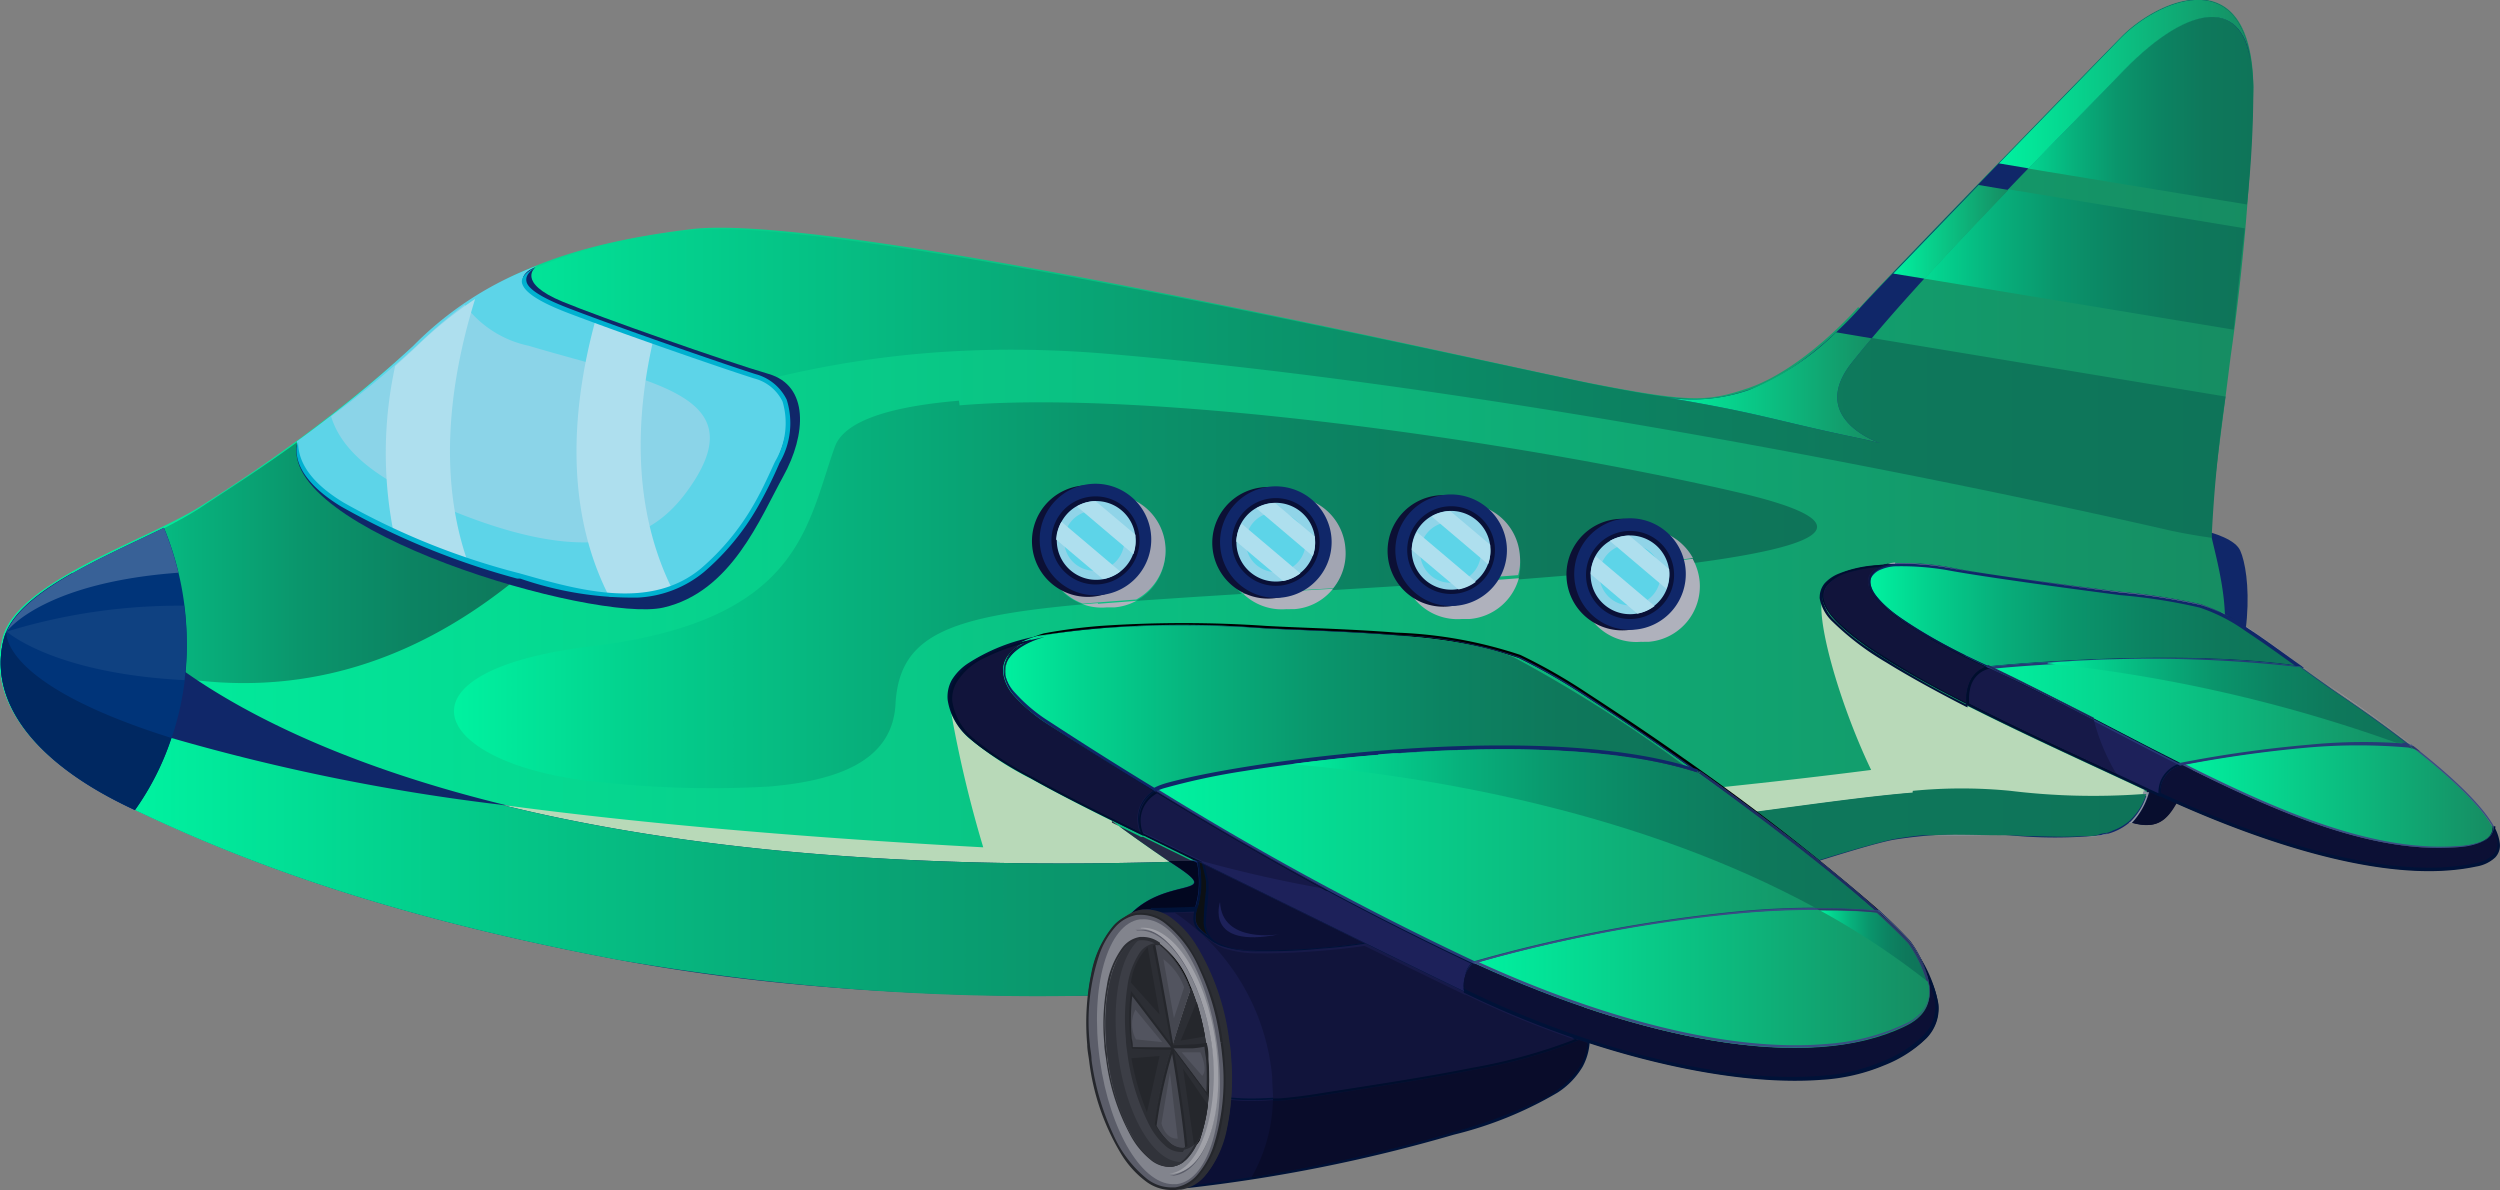 <svg xmlns="http://www.w3.org/2000/svg" xmlns:xlink="http://www.w3.org/1999/xlink" viewBox="0 0 144.75 68.92"><rect x="0" y="0" width="144.75" height="68.92" fill="#808080" stroke="none"/><defs><style>.cls-1{fill:none;}.cls-2{isolation:isolate;}.cls-3{fill:#102769;}.cls-4{fill:#0a1239;}.cls-5{fill:url(#Безымянный_градиент_170);}.cls-6{fill:url(#Безымянный_градиент_169);}.cls-7{fill:url(#Безымянный_градиент_169-2);}.cls-8{fill:url(#Безымянный_градиент_169-3);}.cls-9{fill:url(#Безымянный_градиент_169-4);}.cls-10{fill:url(#Безымянный_градиент_169-5);}.cls-11{fill:#003479;}.cls-12{fill:#afb1bc;}.cls-13{fill:#a2a5b2;}.cls-14{fill:url(#Безымянный_градиент_170-2);}.cls-15{fill:url(#Безымянный_градиент_170-3);}.cls-16{fill:url(#Безымянный_градиент_170-4);}.cls-17{fill:#080e2e;}.cls-18{fill:#b8d9b8;mix-blend-mode:multiply;}.cls-19{fill:#8b95a2;}.cls-20{fill:url(#Безымянный_градиент_169-6);}.cls-21{fill:#002861;}.cls-22{fill:#171a49;}.cls-23{fill:#001238;}.cls-24{fill:#0c1035;}.cls-25{fill:#1d215a;}.cls-26{fill:url(#Безымянный_градиент_170-5);}.cls-27{fill:#3b4e84;}.cls-28{fill:url(#Безымянный_градиент_169-7);}.cls-29{fill:url(#Безымянный_градиент_170-6);}.cls-30{fill:#263a77;}.cls-31{fill:#386197;}.cls-32{fill:#0f4181;}.cls-33{fill:#091037;}.cls-34{fill:#90d4e8;}.cls-35{fill:#5dd4e8;}.cls-36{fill:#aedfee;}.cls-37{fill:#8bd4e8;}.cls-38{fill:#00b1d0;}.cls-39{fill:#c0c2cd;}.cls-40{fill:#0c1e54;}.cls-41{fill:#000e2d;}.cls-42{fill:#2c3b6a;}.cls-43{fill:url(#Безымянный_градиент_169-8);}.cls-44{fill:#11143b;}.cls-45{fill:#161948;}.cls-46{fill:#1d2c5f;}.cls-47{fill:#0d0f30;}.cls-48{fill:#000b24;}.cls-49{fill:#091744;}.cls-50{fill:#262a46;}.cls-51{fill:#020720;}.cls-52{fill:#2c2e34;}.cls-53{fill:#5b5d69;}.cls-54{fill:#25272c;}.cls-55{fill:#82848d;}.cls-56{fill:#a0a1a8;}.cls-57{fill:#fff;}.cls-58{fill:#454750;}.cls-59{fill:#3c3e46;}.cls-60{fill:#31333a;}.cls-61{fill:#52545f;}.cls-62{fill:#090c2a;}.cls-63{fill:#0c1014;}.cls-64{fill:url(#Безымянный_градиент_170-7);}.cls-65{fill:url(#Безымянный_градиент_170-8);}.cls-66{fill:url(#Безымянный_градиент_169-9);}.cls-67{fill:url(#Безымянный_градиент_170-9);}.cls-68{clip-path:url(#clip-path);}.cls-69{fill:url(#Безымянный_градиент_169-10);}.cls-70{fill:url(#Безымянный_градиент_169-11);}</style><linearGradient id="Безымянный_градиент_170" x1="325.26" y1="217.99" x2="455.74" y2="217.99" gradientUnits="userSpaceOnUse"><stop offset="0" stop-color="#00f2a0"/><stop offset="1" stop-color="#168c62"/></linearGradient><linearGradient id="Безымянный_градиент_169" x1="351.56" y1="223.5" x2="430.43" y2="223.5" gradientUnits="userSpaceOnUse"><stop offset="0" stop-color="#00f2a0"/><stop offset="0.12" stop-color="#03d48f"/><stop offset="0.29" stop-color="#07b17c"/><stop offset="0.46" stop-color="#0a966c"/><stop offset="0.64" stop-color="#0c8362"/><stop offset="0.81" stop-color="#0e785b"/><stop offset="1" stop-color="#0e7459"/></linearGradient><linearGradient id="Безымянный_градиент_169-2" x1="325.76" y1="219.84" x2="362.36" y2="219.84" xlink:href="#Безымянный_градиент_169"/><linearGradient id="Безымянный_градиент_169-3" x1="441.01" y1="195.1" x2="455.74" y2="195.1" xlink:href="#Безымянный_градиент_169"/><linearGradient id="Безымянный_градиент_169-4" x1="434.91" y1="204.03" x2="455.23" y2="204.03" xlink:href="#Безымянный_градиент_169"/><linearGradient id="Безымянный_градиент_169-5" x1="350.22" y1="211.32" x2="454.12" y2="211.32" xlink:href="#Безымянный_градиент_169"/><linearGradient id="Безымянный_градиент_170-2" x1="421.44" y1="211.61" x2="434.12" y2="211.61" xlink:href="#Безымянный_градиент_170"/><linearGradient id="Безымянный_градиент_170-3" x1="434.88" y1="202.54" x2="441.54" y2="202.54" xlink:href="#Безымянный_градиент_170"/><linearGradient id="Безымянный_градиент_170-4" x1="440.98" y1="194.03" x2="455.61" y2="194.03" xlink:href="#Безымянный_градиент_170"/><linearGradient id="Безымянный_градиент_169-6" x1="333.08" y1="239.35" x2="449.56" y2="239.35" xlink:href="#Безымянный_градиент_169"/><linearGradient id="Безымянный_градиент_170-5" x1="451.58" y1="235.21" x2="469.58" y2="235.21" xlink:href="#Безымянный_градиент_170"/><linearGradient id="Безымянный_градиент_169-7" x1="433.53" y1="224.79" x2="458.46" y2="224.79" xlink:href="#Безымянный_градиент_169"/><linearGradient id="Безымянный_градиент_170-6" x1="440.45" y1="230.34" x2="464.78" y2="230.34" xlink:href="#Безымянный_градиент_170"/><linearGradient id="Безымянный_градиент_169-8" x1="443.81" y1="229.78" x2="464.55" y2="229.78" xlink:href="#Безымянный_градиент_169"/><linearGradient id="Безымянный_градиент_170-7" x1="383.46" y1="237.59" x2="436.94" y2="237.59" xlink:href="#Безымянный_градиент_170"/><linearGradient id="Безымянный_градиент_170-8" x1="392.2" y1="238.69" x2="433.95" y2="238.69" xlink:href="#Безымянный_градиент_170"/><linearGradient id="Безымянный_градиент_169-9" x1="383.08" y1="230.14" x2="423.25" y2="230.14" xlink:href="#Безымянный_градиент_169"/><linearGradient id="Безымянный_градиент_170-9" x1="410.61" y1="245.8" x2="436.94" y2="245.8" xlink:href="#Безымянный_градиент_170"/><clipPath id="clip-path" transform="translate(-325.26 -189.16)"><path class="cls-1" d="M436.85,245.64a3.48,3.48,0,0,1,.1.41l0,0a2.37,2.37,0,0,0-.09-.36l0-.07Z"/></clipPath><linearGradient id="Безымянный_градиент_169-10" x1="400.05" y1="237.2" x2="433.76" y2="237.2" xlink:href="#Безымянный_градиент_169"/><linearGradient id="Безымянный_градиент_169-11" x1="430.63" y1="243.9" x2="436.79" y2="243.9" xlink:href="#Безымянный_градиент_169"/></defs><title>самолет зеленый</title><g class="cls-2"><g id="Слой_1" data-name="Слой 1"><path class="cls-3" d="M450.41,219.46s4,.34,4.56,1.58,1,5.68-1.6,10.33-2.05,6.8-6.26,4.77,3.3-16.68,3.3-16.68Z" transform="translate(-325.26 -189.16)"/><path class="cls-4" d="M447.11,236.18c4.22,2,3.62-.12,6.26-4.77a15.62,15.62,0,0,0,1.64-4.19,27.89,27.89,0,0,1-7.54-.95c-1.51,4.13-2.61,8.82-.36,9.91Z" transform="translate(-325.26 -189.16)"/><path class="cls-5" d="M432.91,207c1.79-2,13-13.49,15.15-15.69s7.56-4.58,7.67,2.85a134.43,134.43,0,0,1-1.32,15.67c-.64,5.15-1.29,9.58-1.12,10.33.33,1.56,1.65,5.81-.06,8,0,0-2.87,2.51-3.19,4.25s-.25,4.58-3.31,5.07a27,27,0,0,1-5.12,0,28.58,28.58,0,0,0-6.84.26c-4.17.84-21.62,7.51-32.77,8.38s-26.66,1.24-41-1.44-22.69-6.11-28.45-8.9-8-6.34-7.14-9.69,8.69-5.75,11.69-7.76a91.84,91.84,0,0,0,12.17-9.18c4.07-3.84,8.33-5.78,16-6.72,8.6-1.06,47.64,8.11,52.49,9,5.53,1.07,6.47.95,8.67.22,3.25-1.08,6.42-4.71,6.42-4.71Z" transform="translate(-325.26 -189.16)"/><path class="cls-6" d="M380.78,212.36c-4,.34-6.66,1.17-7.19,2.69-1.64,4.59-2,10.07-14.09,11.53s-9.2,7,.66,7.88a58.86,58.86,0,0,0,9.64.24c4.42-.37,7.15-1.72,7.31-4.78.22-4,3.1-5.07,10.85-5.77a3.23,3.23,0,0,1,.82-6.26H389l.22,0a3.23,3.23,0,0,1,1.82,6.06l3.11-.21,3-.19a3.23,3.23,0,0,1,2-5.52h.22l.22,0a3.23,3.23,0,0,1,3.49,3,3.18,3.18,0,0,1-.71,2.3l4.22-.26a3.34,3.34,0,0,1-.25-1,3.24,3.24,0,0,1,3-3.49h.22l.22,0a3.23,3.23,0,0,1,3.49,3,3,3,0,0,1-.1,1.13l2.24-.18,1.46-.12a3.22,3.22,0,0,1,2.83-2.32H420l.22,0a3.24,3.24,0,0,1,3.1,1.67c7.2-.95,10.54-2.26,2.4-4.13-13-3-33.91-5.93-44.9-5Z" transform="translate(-325.26 -189.16)"/><path class="cls-7" d="M342.48,214.75c-2,1.47-4.1,2.8-5.53,3.75-2.81,1.88-9.59,4.3-11.19,7.33a62,62,0,0,0,7.86,2.19c15.94,3.76,25.33-8.88,28.74-12.72-4.35-1.59-9.87-2.58-14.7-4.34C346,212.39,344.15,213.56,342.48,214.75Z" transform="translate(-325.26 -189.16)"/><path class="cls-8" d="M455.73,194.2c-.2-7.32-5.44-5.08-7.61-2.88L441,198.64,455.36,201A64.09,64.09,0,0,0,455.73,194.2Z" transform="translate(-325.26 -189.16)"/><path class="cls-9" d="M455.23,202.38l-15.39-2.54L434.91,205l19.68,3.25C454.81,206.29,455,204.3,455.23,202.38Z" transform="translate(-325.26 -189.16)"/><path class="cls-10" d="M454.12,212.12l-22.53-3.73a14.5,14.5,0,0,1-5,3.31c-2.38.75-3.14.85-8.67-.22-4.85-.93-43.86-9.88-52.5-9-10.63,1-15.17,5.95-15.17,5.95,5.69,14,12.16-1.11,39.3,1.23,26.71,2.29,58.59,9.58,61.24,10.19.54.12,1.39.29,2.53.45,0,0,0-.08,0-.12A80.45,80.45,0,0,1,454.12,212.12Z" transform="translate(-325.26 -189.16)"/><path class="cls-3" d="M441.67,235c-3.88-.45-8.81.34-16.4,1.35A298.33,298.33,0,0,1,393.53,239c-34.85,1.11-51-6.33-57.51-10.91a42.68,42.68,0,0,1-6.59-5.74c-2,1.12-3.58,2.37-3.95,3.79-.86,3.35,1.39,6.91,7.15,9.69s14.13,6.22,28.44,8.9,29.82,2.31,41,1.44,28.61-7.54,32.78-8.38a28.56,28.56,0,0,1,6.84-.26,26.87,26.87,0,0,0,5.11,0,3.26,3.26,0,0,0,2.79-2.34,40,40,0,0,1-7.89-.17Z" transform="translate(-325.26 -189.16)"/><path class="cls-11" d="M334.75,219.72c-3.56,1.74-8.58,3.79-9.27,6.44-.87,3.35,1.39,6.92,7.15,9.7l.44.21a16.54,16.54,0,0,0,3-10,17.45,17.45,0,0,0-1.3-6.31Z" transform="translate(-325.26 -189.16)"/><path class="cls-3" d="M448.06,191.35c-2.17,2.2-13.36,13.72-15.15,15.69,0,0-3.17,3.63-6.41,4.71a10,10,0,0,1-5.06.37c5.93,1,6.28,1.32,11.39,2.4.61.13,1,.23,1.29.3-1.06-.39-3.87-1.83-1.65-4.65,3.95-5,11.87-12.91,15.76-16.95s7-4.15,7.38-.14C455,187,450.11,189.27,448.06,191.35Z" transform="translate(-325.26 -189.16)"/><path class="cls-12" d="M388.83,224.08l-.87.07a3.23,3.23,0,0,0,1.36.18l.22,0h.23a3.23,3.23,0,0,0,1.28-.38l-2.22.17Z" transform="translate(-325.26 -189.16)"/><path class="cls-13" d="M389.23,217.85l-.22,0h-.23a3.23,3.23,0,0,0-.82,6.26l.87-.07,2.22-.17a3.23,3.23,0,0,0-1.82-6.06Z" transform="translate(-325.26 -189.16)"/><path class="cls-12" d="M397.21,223.51a3.23,3.23,0,0,0,2.54.92,1.81,1.81,0,0,0,.23,0h.22a3.17,3.17,0,0,0,2.24-1.18l-5.23.3Z" transform="translate(-325.26 -189.16)"/><path class="cls-13" d="M399.66,218l-.22,0h-.22a3.23,3.23,0,0,0-2,5.52l5.23-.3a3.18,3.18,0,0,0,.71-2.3,3.23,3.23,0,0,0-3.49-3Z" transform="translate(-325.26 -189.16)"/><path class="cls-12" d="M406.66,223a3.23,3.23,0,0,0,3.24,2l.23,0h.22a3.22,3.22,0,0,0,2.85-2.36c-2.17.17-4.38.32-6.54.45Z" transform="translate(-325.26 -189.16)"/><path class="cls-13" d="M409.81,218.42l-.22,0h-.22a3.24,3.24,0,0,0-3,3.49,3.34,3.34,0,0,0,.25,1c2.16-.13,4.37-.28,6.54-.45a3,3,0,0,0,.1-1.13,3.23,3.23,0,0,0-3.49-3Z" transform="translate(-325.26 -189.16)"/><path class="cls-12" d="M423.28,221.51c-1.9.26-4.08.48-6.38.69a3,3,0,0,0-.12,1.17,3.23,3.23,0,0,0,3.49,2.95,1.66,1.66,0,0,0,.22,0h.23a3.23,3.23,0,0,0,2.95-3.49,3.3,3.3,0,0,0-.39-1.28Z" transform="translate(-325.26 -189.16)"/><path class="cls-13" d="M420.18,219.84l-.22,0h-.23a3.22,3.22,0,0,0-2.83,2.32c2.3-.21,4.48-.43,6.38-.69a3.24,3.24,0,0,0-3.1-1.67Z" transform="translate(-325.26 -189.16)"/><path class="cls-14" d="M426.5,211.75a10,10,0,0,1-5.06.37c5.93,1,6.28,1.32,11.39,2.4.61.13,1,.23,1.29.3-1.06-.39-3.87-1.83-1.65-4.65.36-.45.75-.93,1.17-1.42l-2.07-.35A15.46,15.46,0,0,1,426.5,211.75Z" transform="translate(-325.26 -189.16)"/><path class="cls-15" d="M434.88,205l1.83.3c1.54-1.69,3.21-3.45,4.83-5.14l-1.72-.29Z" transform="translate(-325.26 -189.16)"/><path class="cls-16" d="M448.06,191.35,441,198.62l1.72.29c2.12-2.2,4.1-4.2,5.53-5.69,3.89-4,7-4.15,7.38-.14C455,187,450.11,189.27,448.06,191.35Z" transform="translate(-325.26 -189.16)"/><path class="cls-17" d="M451.58,233.47a1.64,1.64,0,0,0-1.24,1.7v0l0,.12-.11-.05-.48-.22a4.28,4.28,0,0,1-1,1.78,3,3,0,0,0,1,.12c1.14-.1,1.56-1.24,2.47-3.17l-.59-.3Z" transform="translate(-325.26 -189.16)"/><path class="cls-18" d="M380.34,230.47a68.92,68.92,0,0,0,1.85,7.75c-11.46-.62-20.6-1.48-27.88-2.46,9.09,2.25,21.63,3.8,38.67,3.3-1.33-.91-2.43-1.69-3.34-2.37-1.75-.87-3.34-1.69-4.67-2.43a19.17,19.17,0,0,1-3.63-2.38,4.48,4.48,0,0,1-1-1.41Zm50.4-6.59c-.23,1.7,1.21,6.43,2.86,9.86-2.72.35-5.6.68-8.66,1l2,1.44c3.6-.48,6.57-.9,9.11-1.11a28.94,28.94,0,0,1,5.66,0,39.54,39.54,0,0,0,7.61.19c0-.12.08-.24.11-.36-2.63-1.24-6.54-3-10.1-4.79h0l-.13-.06,0,0h0c-1.65-.84-3.22-1.7-4.55-2.52a16,16,0,0,1-3.1-2.35,2.75,2.75,0,0,1-.75-1.24Z" transform="translate(-325.26 -189.16)"/><path class="cls-19" d="M447.29,237.43c-.16,0-.33.08-.52.11s-.47.07-.73.09l-.29,0,.43,0a5.26,5.26,0,0,0,1.11-.19Zm-6.13.12,1.46.07-1-.05-.5,0Zm-3.91,0c.89,0,2.51,0,3.74,0-1.22,0-2.48-.08-3.74,0Zm12.14-2.67c0,.12-.07.24-.11.36l.25,0h0a3.56,3.56,0,0,1-1,1.57l.16,0a4.28,4.28,0,0,0,1-1.78l-.09,0-.29-.14ZM325.63,225.7a4.59,4.59,0,0,0-.15.44,5.59,5.59,0,0,0-.16,1.86,5.45,5.45,0,0,1,.16-1.84,3.12,3.12,0,0,1,.15-.43v0Z" transform="translate(-325.26 -189.16)"/><path class="cls-20" d="M436,235.05c-2.54.21-5.51.63-9.11,1.11l1.46,1.11h0c.76.58,1.5,1.15,2.19,1.71,1.89-.59,3.36-1,4.24-1.21.59-.11,1.19-.19,1.79-.25h.65c1.26-.07,2.52,0,3.74,0h.17l.5,0,1,.05c1,0,2.18.08,3.13,0l.29,0c.26,0,.5,0,.73-.09s.36-.07.52-.11h0a1.78,1.78,0,0,0,.29-.12,3.17,3.17,0,0,0,.94-.54h0a3.56,3.56,0,0,0,1-1.57h0l-.25,0a39.54,39.54,0,0,1-7.61-.19,28.94,28.94,0,0,0-5.66,0Zm-100.82-3.16a15.72,15.72,0,0,1-2.11,4.17c5.74,2.74,14.05,6.06,28,8.68a141.81,141.81,0,0,0,27.19,2.07,11.27,11.27,0,0,1,.2-1.25,6,6,0,0,1,1.28-2.78,2.41,2.41,0,0,1,.81-.59l.17-.12c2.1-2.14,5.3-1,2.7-2.72l-.44-.29c-17,.5-29.58-1.05-38.67-3.3a119.53,119.53,0,0,1-19.12-3.87Z" transform="translate(-325.26 -189.16)"/><path class="cls-21" d="M325.63,225.73a3.12,3.12,0,0,0-.15.43,5.45,5.45,0,0,0-.16,1.84c.24,2.78,2.6,5.57,7.3,7.84l.46.22a15.72,15.72,0,0,0,2.11-4.17c-9.57-3-9.58-5.86-9.56-6.16Z" transform="translate(-325.26 -189.16)"/><path class="cls-22" d="M440.44,227.77c-9.62-4.47-6.79-5.83-5.39-5.92-2.09,0-4.25.48-4.26,1.81,0,1.59,3.9,4,8.41,6.29,0,0-.32-1.8,1.24-2.18Z" transform="translate(-325.26 -189.16)"/><path class="cls-23" d="M440.44,227.77l0-.06a30.29,30.29,0,0,1-5.37-3,5.55,5.55,0,0,1-1.12-1,1.53,1.53,0,0,1-.35-.75.66.66,0,0,1,.11-.42,1.16,1.16,0,0,1,.55-.4,2.49,2.49,0,0,1,.73-.17h0v-.14c-.32,0-.65,0-1,.05a7,7,0,0,0-2.33.52,2.24,2.24,0,0,0-.75.53,1.27,1.27,0,0,0-.29.78.38.38,0,0,0,0,.1,2.46,2.46,0,0,0,.76,1.36,16,16,0,0,0,3.1,2.35c1.34.83,2.92,1.69,4.57,2.54l.13.06,0-.14s0-.05,0-.14a2.59,2.59,0,0,1,.13-1,1.45,1.45,0,0,1,1.08-.92l.19-.05-.18-.08,0,.06,0-.06a1.6,1.6,0,0,0-1.17,1,2.43,2.43,0,0,0-.14,1.09c0,.09,0,.15,0,.16h.07l0-.06a51.92,51.92,0,0,1-5.81-3.35,11.86,11.86,0,0,1-1.83-1.51,2.4,2.4,0,0,1-.73-1.28v-.09a1,1,0,0,1,.26-.69,2.56,2.56,0,0,1,1.18-.69,9.33,9.33,0,0,1,1.8-.32c.31,0,.63,0,.95,0v-.14h0a2.5,2.5,0,0,0-1,.3,1.24,1.24,0,0,0-.38.34.76.76,0,0,0-.12.5,1.61,1.61,0,0,0,.38.82c.72.94,2.58,2.25,6.54,4.09l0-.06,0-.06,0,.06Z" transform="translate(-325.26 -189.16)"/><path class="cls-24" d="M469.61,237.07c0,.6-.55,1-2.06,1.14-4.84.38-10.28-1.93-16-4.8a1.7,1.7,0,0,0-1.29,1.79c5.82,2.69,13.27,5.21,18.36,4.09C470.07,239,470.21,238.13,469.61,237.07Z" transform="translate(-325.26 -189.16)"/><path class="cls-23" d="M469.61,237.07h-.07a.6.6,0,0,1-.09.37,1.06,1.06,0,0,1-.59.45,4.35,4.35,0,0,1-1.27.25h0c-4.81.37-10.24-1.93-16-4.81h0a1.8,1.8,0,0,0-1.2,1,1.83,1.83,0,0,0-.13.84v.06h0c5.27,2.44,11.87,4.74,16.87,4.32a12.09,12.09,0,0,0,1.52-.22,2.1,2.1,0,0,0,1.08-.52A1,1,0,0,0,470,238a2.63,2.63,0,0,0-.34-1l-.13,0h.07l-.06,0a2.22,2.22,0,0,1,.32.91.88.88,0,0,1-.25.74,2,2,0,0,1-1,.48,13.87,13.87,0,0,1-1.5.22c-4.95.41-11.55-1.87-16.81-4.31l0,.06h.07v0a1.64,1.64,0,0,1,1.24-1.7l0-.06,0,.05c5.71,2.88,11.16,5.2,16,4.82h.05a3.77,3.77,0,0,0,1.6-.41,1,1,0,0,0,.37-.36.85.85,0,0,0,.11-.44h-.07l-.06,0Z" transform="translate(-325.26 -189.16)"/><path class="cls-25" d="M451.56,233.41c-3.61-1.82-7.33-3.87-11.08-5.61l0,0c-1.56.38-1.25,2.16-1.24,2.18,3.71,1.89,7.84,3.73,10.51,5l.56.26a1.7,1.7,0,0,1,1.29-1.79Z" transform="translate(-325.26 -189.16)"/><path class="cls-23" d="M451.56,233.41l0-.07c-3.61-1.81-7.33-3.86-11.08-5.61l-.05,0h0a1.6,1.6,0,0,0-1.17,1,2.43,2.43,0,0,0-.14,1.09c0,.09,0,.15,0,.16v0l0,0c3.73,1.89,7.85,3.73,10.52,5l.57.26.11.05,0-.12v0a1.64,1.64,0,0,1,1.24-1.7l.16-.05-.15-.08,0,.07,0-.07a1.8,1.8,0,0,0-1.2,1,1.83,1.83,0,0,0-.13.84v0h.06l0-.06-.57-.26c-2.66-1.27-6.79-3.1-10.5-5l0,.06.06,0h0l0-.14a2.59,2.59,0,0,1,.13-1,1.45,1.45,0,0,1,1.08-.92v-.07l0,.06,0,0c3.75,1.74,7.47,3.78,11.08,5.6l0-.05,0-.07,0,.07Z" transform="translate(-325.26 -189.16)"/><path class="cls-26" d="M464.78,232.29c-5.27-.52-13.2,1.1-13.2,1.1,5.69,2.87,11.11,5.17,15.94,4.79,1.51-.11,2.08-.54,2.06-1.14-.78-1.4-2.81-3.2-4.8-4.75Z" transform="translate(-325.26 -189.16)"/><path class="cls-27" d="M464.78,232.29v-.06a32,32,0,0,0-5.78.05,70,70,0,0,0-7.45,1.05l-.19,0,.17.08c5.7,2.88,11.13,5.18,16,4.8h.05a3.76,3.76,0,0,0,1.59-.41,1,1,0,0,0,.37-.36.86.86,0,0,0,.11-.45h0v0c-.79-1.41-2.83-3.21-4.82-4.76h0v.06l0,.06c2,1.54,4,3.34,4.78,4.72l.06,0h-.06a.72.72,0,0,1-.1.38,1.06,1.06,0,0,1-.59.44,4.35,4.35,0,0,1-1.27.25h-.05c-4.8.37-10.21-1.92-15.91-4.78l0,0v.07a72.17,72.17,0,0,1,7.43-1.05,33.62,33.62,0,0,1,5.75,0v-.07l0,.06,0-.06Z" transform="translate(-325.26 -189.16)"/><path class="cls-28" d="M458.44,227.76h0c-1.95-1.43-4.37-3.2-5.77-3.55a33.87,33.87,0,0,0-4.59-.72c-2.18-.28-8-1.05-10.1-1.45a15.84,15.84,0,0,0-3-.22c-1.4.09-4.24,1.45,5.43,6,0,0,10.76-1.09,18,0Z" transform="translate(-325.26 -189.16)"/><path class="cls-3" d="M458.44,227.76v.07h.22l-.16-.12c-1-.71-2.07-1.51-3.09-2.18a10.64,10.64,0,0,0-2.71-1.38,35.66,35.66,0,0,0-4.6-.72c-2.17-.27-8-1-10.09-1.45a15.88,15.88,0,0,0-3-.22h0a2.5,2.5,0,0,0-1,.3,1.1,1.1,0,0,0-.37.34.71.71,0,0,0-.13.5,1.67,1.67,0,0,0,.38.83c.73.93,2.59,2.25,6.58,4.11h0l.27,0,.75-.07c2.85-.24,11.07-.79,16.95.09h0v-.14c-5.9-.88-14.13-.32-17-.08l-1,.09v.07l0-.06a31.75,31.75,0,0,1-5.41-3,5.85,5.85,0,0,1-1.12-1.05,1.37,1.37,0,0,1-.35-.75.6.6,0,0,1,.1-.42,1.16,1.16,0,0,1,.55-.4,2.49,2.49,0,0,1,.73-.17h0v0a15.82,15.82,0,0,1,3,.21c2.15.41,7.92,1.18,10.1,1.46a32,32,0,0,1,4.58.72,10,10,0,0,1,2.66,1.36c1,.66,2.12,1.46,3.09,2.17l0-.05v-.07h0v.07Z" transform="translate(-325.26 -189.16)"/><path class="cls-29" d="M464.78,232.29c-2-1.56-4-2.86-4.54-3.25s-1.11-.79-1.78-1.28h0c-7.23-1.08-18,0-18,0,3.77,1.74,7.5,3.8,11.13,5.62,0,0,7.93-1.62,13.2-1.1Z" transform="translate(-325.26 -189.16)"/><path class="cls-30" d="M464.78,232.29l0,0c-2-1.56-4-2.87-4.54-3.26s-1.11-.78-1.78-1.28h-.06v0c-5.9-.88-14.13-.32-17-.08l-1,.09-.25,0,.22.11c3.77,1.74,7.5,3.8,11.12,5.62l0,0h0a72.17,72.17,0,0,1,7.43-1.05,33.62,33.62,0,0,1,5.75,0l.23,0-.18-.15,0,0v-.06a32,32,0,0,0-5.78.05,70,70,0,0,0-7.45,1.05l0,.06,0,0c-3.62-1.83-7.35-3.88-11.12-5.63l0,.06v.06l.27,0,.75-.07c2.85-.24,11.07-.79,16.95.09h0v-.07l0,.05c.67.49,1.29.95,1.78,1.28s2.53,1.7,4.54,3.26l0-.06v0Z" transform="translate(-325.26 -189.16)"/><path class="cls-31" d="M335.59,222.32a18.36,18.36,0,0,0-.84-2.6c-3.34,1.63-8,3.54-9.09,6C325.89,225.4,328.14,222.87,335.59,222.32Z" transform="translate(-325.26 -189.16)"/><path class="cls-32" d="M335.92,224.23a34,34,0,0,0-10.27,1.5h0c.15.13,2.88,2.43,10.29,2.81a18.62,18.62,0,0,0,.13-2.49A18.31,18.31,0,0,0,335.92,224.23Z" transform="translate(-325.26 -189.16)"/><path class="cls-24" d="M391.46,220.22a3.23,3.23,0,1,1-3.48-2.95A3.23,3.23,0,0,1,391.46,220.22Z" transform="translate(-325.26 -189.16)"/><path class="cls-3" d="M391.91,220.18a3.23,3.23,0,1,1-3.49-3A3.23,3.23,0,0,1,391.91,220.18Z" transform="translate(-325.26 -189.16)"/><path class="cls-33" d="M391.23,220.24a2.55,2.55,0,1,1-2.75-2.33A2.54,2.54,0,0,1,391.23,220.24Z" transform="translate(-325.26 -189.16)"/><path class="cls-34" d="M391,220.26a2.28,2.28,0,1,1-2.46-2.08A2.28,2.28,0,0,1,391,220.26Z" transform="translate(-325.26 -189.16)"/><path class="cls-35" d="M390.35,220.31a1.74,1.74,0,1,1-1.87-1.58A1.74,1.74,0,0,1,390.35,220.31Z" transform="translate(-325.26 -189.16)"/><path class="cls-24" d="M401.9,220.32a3.23,3.23,0,1,1-3.49-2.95A3.24,3.24,0,0,1,401.9,220.32Z" transform="translate(-325.26 -189.16)"/><path class="cls-3" d="M402.35,220.28a3.23,3.23,0,1,1-3.49-2.95A3.24,3.24,0,0,1,402.35,220.28Z" transform="translate(-325.26 -189.16)"/><path class="cls-33" d="M401.66,220.34a2.54,2.54,0,1,1-2.75-2.33A2.54,2.54,0,0,1,401.66,220.34Z" transform="translate(-325.26 -189.16)"/><path class="cls-34" d="M401.4,220.36a2.28,2.28,0,1,1-2.46-2.08A2.28,2.28,0,0,1,401.4,220.36Z" transform="translate(-325.26 -189.16)"/><path class="cls-35" d="M400.85,220.41a1.73,1.73,0,1,1-1.87-1.58A1.73,1.73,0,0,1,400.85,220.41Z" transform="translate(-325.26 -189.16)"/><path class="cls-24" d="M412.05,220.79a3.23,3.23,0,1,1-3.49-2.95A3.24,3.24,0,0,1,412.05,220.79Z" transform="translate(-325.26 -189.16)"/><path class="cls-3" d="M412.5,220.75A3.23,3.23,0,1,1,409,217.8,3.24,3.24,0,0,1,412.5,220.75Z" transform="translate(-325.26 -189.16)"/><path class="cls-33" d="M411.81,220.81a2.54,2.54,0,1,1-2.74-2.33A2.54,2.54,0,0,1,411.81,220.81Z" transform="translate(-325.26 -189.16)"/><path class="cls-34" d="M411.55,220.83a2.28,2.28,0,1,1-2.46-2.08A2.28,2.28,0,0,1,411.55,220.83Z" transform="translate(-325.26 -189.16)"/><path class="cls-35" d="M411,221a1.76,1.76,0,1,1-1.89-1.61A1.75,1.75,0,0,1,411,221Z" transform="translate(-325.26 -189.16)"/><path class="cls-24" d="M422.41,222.21a3.23,3.23,0,1,1-3.49-3A3.23,3.23,0,0,1,422.41,222.21Z" transform="translate(-325.26 -189.16)"/><path class="cls-3" d="M422.86,222.18a3.23,3.23,0,1,1-3.49-3A3.23,3.23,0,0,1,422.86,222.18Z" transform="translate(-325.26 -189.16)"/><path class="cls-33" d="M422.18,222.23a2.55,2.55,0,1,1-2.75-2.32A2.54,2.54,0,0,1,422.18,222.23Z" transform="translate(-325.26 -189.16)"/><path class="cls-34" d="M421.91,222.26a2.28,2.28,0,1,1-2.46-2.09A2.28,2.28,0,0,1,421.91,222.26Z" transform="translate(-325.26 -189.16)"/><path class="cls-35" d="M421.4,222.3a1.77,1.77,0,1,1-1.91-1.62A1.77,1.77,0,0,1,421.4,222.3Z" transform="translate(-325.26 -189.16)"/><path class="cls-36" d="M396.84,220.51l2.71,2.29a2.39,2.39,0,0,0,1-.44l-3.4-2.88A2.26,2.26,0,0,0,396.84,220.51Z" transform="translate(-325.26 -189.16)"/><path class="cls-36" d="M401.39,220.37a.68.68,0,0,0,0-.14l-2.3-1.94h-.14a2.31,2.31,0,0,0-.95.3l3.27,2.77A2.17,2.17,0,0,0,401.39,220.37Z" transform="translate(-325.26 -189.16)"/><path class="cls-36" d="M407,221l2.71,2.29a2.39,2.39,0,0,0,1-.44l-3.4-2.88A2.26,2.26,0,0,0,407,221Z" transform="translate(-325.26 -189.16)"/><path class="cls-36" d="M411.54,220.84a.68.68,0,0,0,0-.14l-2.3-1.94h-.14a2.31,2.31,0,0,0-.95.3l3.27,2.77A2.19,2.19,0,0,0,411.54,220.84Z" transform="translate(-325.26 -189.16)"/><path class="cls-36" d="M417.36,222.4l2.7,2.29a2.27,2.27,0,0,0,1-.44l-3.4-2.88A2.25,2.25,0,0,0,417.36,222.4Z" transform="translate(-325.26 -189.16)"/><path class="cls-36" d="M421.91,222.26a.59.59,0,0,1,0-.14l-2.3-1.94h-.14a2.35,2.35,0,0,0-1,.3l3.27,2.77A2.32,2.32,0,0,0,421.91,222.26Z" transform="translate(-325.26 -189.16)"/><path class="cls-36" d="M386.41,220.4l2.71,2.29a2.39,2.39,0,0,0,1-.44l-3.4-2.88A2.26,2.26,0,0,0,386.41,220.4Z" transform="translate(-325.26 -189.16)"/><path class="cls-36" d="M391,220.26a.68.68,0,0,0,0-.14l-2.3-1.94h-.14a2.31,2.31,0,0,0-.95.3l3.27,2.77A2.17,2.17,0,0,0,391,220.26Z" transform="translate(-325.26 -189.16)"/><path class="cls-3" d="M356.27,204.63s-1.16.87,1.57,2c2.14.89,9.57,3.5,11.92,4.18s2.19,3.51.85,5.93-3,6.7-6.95,7.6-22.48-4.5-21.18-9.6c0,0,3.17-2.28,5.17-4.05S351.42,206.63,356.27,204.63Z" transform="translate(-325.26 -189.16)"/><path class="cls-35" d="M345,218.37a42.08,42.08,0,0,0,10.21,4.11c3.39,1,7.62,2.23,10.66-.3a14.23,14.23,0,0,0,3.09-3.77,25.26,25.26,0,0,0,1.24-2.5c1.41-3.08.26-4.47-1.31-5s-7.35-2.49-10.74-3.78-2.92-2.07-1.76-2.6a19.67,19.67,0,0,0-7.2,4.65,72.46,72.46,0,0,1-6.74,5.53C342.45,216.34,343.6,217.49,345,218.37Z" transform="translate(-325.26 -189.16)"/><path class="cls-37" d="M349.59,217.93c10.7,4.91,14,2,15.91-1,3.09-4.95-2.63-5.67-9.63-7.75a6.2,6.2,0,0,1-3.71-2.38,28.4,28.4,0,0,0-2.5,2.12,59.38,59.38,0,0,1-5.23,4.35C344.89,214.79,346.26,216.41,349.59,217.93Z" transform="translate(-325.26 -189.16)"/><path class="cls-36" d="M352.77,206.47a23.84,23.84,0,0,0-3.37,2.73c-.41.39-.83.77-1.26,1.15a23.65,23.65,0,0,0-.1,9.6,44.26,44.26,0,0,0,4.27,1.65C350.53,216.43,351.42,210.81,352.77,206.47Z" transform="translate(-325.26 -189.16)"/><path class="cls-36" d="M363.05,209l-3.34-1.2c-1.28,4.74-1.84,10.68.81,15.88a8.3,8.3,0,0,0,3.65-.43C361.87,218.58,362.07,213.38,363.05,209Z" transform="translate(-325.26 -189.16)"/><path class="cls-38" d="M362.2,223.76a19.94,19.94,0,0,1-6.82-1.1l-.18,0A43.86,43.86,0,0,1,345,218.48c-3.28-2-2.48-3.73-2.48-3.73,0,1.32.93,2.47,2.62,3.5a41.82,41.82,0,0,0,10.18,4.1l.18.05c3.31.94,7.42,2.11,10.35-.33a14.12,14.12,0,0,0,3.07-3.73c.44-.76.81-1.57,1.17-2.36l.06-.12a4.36,4.36,0,0,0,.42-3.45,2.53,2.53,0,0,0-1.65-1.34c-1.65-.52-7.45-2.52-10.75-3.78-1.65-.63-2.53-1.19-2.68-1.72s.8-.93.8-.93-.68.34-.54.85c.08.31.59.82,2.52,1.55,3.29,1.26,9.09,3.26,10.73,3.78a2.81,2.81,0,0,1,1.81,1.48,4.54,4.54,0,0,1-.42,3.67l-.05.12a25.31,25.31,0,0,1-1.19,2.39,14.27,14.27,0,0,1-3.13,3.8A6.53,6.53,0,0,1,362.2,223.76Z" transform="translate(-325.26 -189.16)"/><path class="cls-39" d="M455.3,225.45h0l.11.06c1,.67,2.1,1.46,3.07,2.17h0l.16.12h0c.61.44,1.16.85,1.62,1.16s2.52,1.69,4.52,3.25h0l.18.15h0c.14.1.27.21.4.32h0l-.64-.51c-2-1.56-4-2.87-4.54-3.26s-1.11-.79-1.77-1.28c-1-.72-2.12-1.54-3.16-2.21Z" transform="translate(-325.26 -189.16)"/><path class="cls-40" d="M454.29,224.83v0c.33.18.67.38,1,.61h0c-.34-.23-.68-.44-1-.62Z" transform="translate(-325.26 -189.16)"/><path class="cls-12" d="M435,221.73a2.36,2.36,0,0,0-.44.07h.17l.27,0h0a15.88,15.88,0,0,1,3,.22c2.14.41,7.92,1.18,10.09,1.45a35.66,35.66,0,0,1,4.6.72,6,6,0,0,1,1.18.48h0a5.83,5.83,0,0,0-1.2-.5,35.56,35.56,0,0,0-4.59-.72c-2.18-.27-7.95-1-10.1-1.45a15.84,15.84,0,0,0-3-.22Z" transform="translate(-325.26 -189.16)"/><path class="cls-19" d="M453.88,224.61h0l.41.23v0l-.41-.22Z" transform="translate(-325.26 -189.16)"/><path class="cls-41" d="M434.53,221.8l-.26.08h.1l.33-.08Z" transform="translate(-325.26 -189.16)"/><path class="cls-42" d="M464.46,232.33l.51.2-.22-.17-.29,0Z" transform="translate(-325.26 -189.16)"/><path class="cls-42" d="M464.46,232.33h0l.29,0,.22.17.43.18c-.13-.11-.26-.22-.4-.32l-.23,0-.31,0Zm.34-.1h0Z" transform="translate(-325.26 -189.16)"/><path class="cls-43" d="M443.81,227.57a86.14,86.14,0,0,1,20.21,4.6l.53,0c-1.93-1.5-3.79-2.74-4.35-3.12s-1.1-.78-1.76-1.26h0a77.18,77.18,0,0,0-14.62-.26Z" transform="translate(-325.26 -189.16)"/><path class="cls-44" d="M434.06,222a8.25,8.25,0,0,0-1.76.31,2.56,2.56,0,0,0-1.18.69,1,1,0,0,0-.26.69v.09a2.4,2.4,0,0,0,.73,1.28,11.86,11.86,0,0,0,1.83,1.51,51.53,51.53,0,0,0,5.69,3.29v0a2.43,2.43,0,0,1,.14-1.09,1.58,1.58,0,0,1,1-1c-1.28-.6-2.33-1.14-3.19-1.63-4.38-2.47-4-3.69-3-4.16Z" transform="translate(-325.26 -189.16)"/><path class="cls-41" d="M437.06,226.13c.86.49,1.91,1,3.19,1.63h0l-.07,0h0l-1.23-.59h0c-.71-.36-1.34-.69-1.89-1Zm-3-4.24c-1.74.15-3.29.64-3.3,1.76,0,1.59,3.85,4,8.33,6.25v-.07a51.53,51.53,0,0,1-5.69-3.29,11.86,11.86,0,0,1-1.83-1.51,2.4,2.4,0,0,1-.73-1.28v-.09a1,1,0,0,1,.26-.69,2.56,2.56,0,0,1,1.18-.69,8.25,8.25,0,0,1,1.76-.31l.21-.09Z" transform="translate(-325.26 -189.16)"/><path class="cls-45" d="M440.43,227.84a1.48,1.48,0,0,0-1.06.92,2.59,2.59,0,0,0-.13,1,.75.75,0,0,0,0,.11c2.9,1.48,6.05,2.92,8.55,4.08a12,12,0,0,1-1.3-3.11c-2-1-4-2.07-6.06-3l0,0Z" transform="translate(-325.26 -189.16)"/><path class="cls-41" d="M440.27,227.75h0a1.58,1.58,0,0,0-1,1,2.43,2.43,0,0,0-.14,1.09v.1l.08,0c2.94,1.51,6.14,3,8.67,4.14l-.06-.1c-2.5-1.16-5.65-2.6-8.55-4.08a.75.75,0,0,1,0-.11,2.59,2.59,0,0,1,.13-1,1.48,1.48,0,0,1,1.06-.92l0,0c2,.94,4.06,2,6.06,3v0c-2-1-4-2.08-6.08-3h0l-.15-.08Z" transform="translate(-325.26 -189.16)"/><path class="cls-40" d="M439,227.13l1.23.59h.11l-1.19-.57Z" transform="translate(-325.26 -189.16)"/><path class="cls-46" d="M440.31,227.71h-.11l.07,0,.15.08h0c2,.94,4.07,2,6.08,3l0-.07c-2-1-4-2.05-6-3l0,0-.13-.06Z" transform="translate(-325.26 -189.16)"/><path class="cls-47" d="M434.1,222h0c-1,.47-1.38,1.69,3,4.16a13.26,13.26,0,0,1-2.92-2.07,4.07,4.07,0,0,1-.3-.34,1.67,1.67,0,0,1-.38-.83.71.71,0,0,1,.13-.5,1.1,1.1,0,0,1,.37-.34l.18-.09Z" transform="translate(-325.26 -189.16)"/><path class="cls-48" d="M434.14,224.06a13.26,13.26,0,0,0,2.92,2.07c.55.31,1.18.64,1.89,1h0a19.17,19.17,0,0,1-4.83-3.07Zm.13-2.18-.21.09h.08a1.57,1.57,0,0,1,.23-.09Z" transform="translate(-325.26 -189.16)"/><path class="cls-49" d="M434.37,221.87a1.57,1.57,0,0,0-.23.09l-.18.09a1.1,1.1,0,0,0-.37.34.71.71,0,0,0-.13.5,1.67,1.67,0,0,0,.38.83,4.07,4.07,0,0,0,.3.34,19.17,19.17,0,0,0,4.83,3.07h.15c-7.94-3.93-5.45-5.18-4.11-5.29h0l-.68,0Z" transform="translate(-325.26 -189.16)"/><path class="cls-50" d="M389.64,236.69c.91.68,2,1.46,3.34,2.37l.55,0,.86,0-2.94-1.44-.12,0h0l-1.69-.83Z" transform="translate(-325.26 -189.16)"/><path class="cls-51" d="M393,239.06l.44.29c2.6,1.75-.6.58-2.7,2.72a2.35,2.35,0,0,1,.72-.24h.11a2,2,0,0,1,.42,0h0c.7,0,1.55,0,2.49-.06a1.42,1.42,0,0,1,0-.16,4.85,4.85,0,0,0,.17-1.86c0-.26-.06-.48-.08-.63l-.22-.11-.86,0-.55,0Z" transform="translate(-325.26 -189.16)"/><path class="cls-22" d="M390.19,254.92a2.46,2.46,0,0,0,2.39,1.94c.4,0,.67,1.1.67,1.1a101.65,101.65,0,0,0,16.16-3.27c7-2.07,9.3-3.76,6.91-8.74s-6.71-4.76-9.25-4.73-11.24.65-15.08.68c0,0-2.49,10.7-1.8,13Z" transform="translate(-325.26 -189.16)"/><path class="cls-23" d="M390.19,254.92h-.06a2.33,2.33,0,0,0,.42.95,2.53,2.53,0,0,0,2,1,.21.21,0,0,1,.12.05.77.77,0,0,1,.19.23,2.25,2.25,0,0,1,.22.51,1.3,1.3,0,0,1,.06.19l0,.08,0,0h.05a102.93,102.93,0,0,0,16.18-3.28,22.39,22.39,0,0,0,6.05-2.46,4.53,4.53,0,0,0,1.44-1.54,3.47,3.47,0,0,0,.36-1.95,8.52,8.52,0,0,0-.9-2.88,7.7,7.7,0,0,0-4.61-4.28,13.74,13.74,0,0,0-4.7-.48c-1.27,0-4.08.17-7.06.33s-6.11.33-8,.34h-.05v0s-.54,2.32-1,5c-.26,1.36-.5,2.82-.67,4.13a17.69,17.69,0,0,0-.18,3.28,3.1,3.1,0,0,0,.1.61l.06,0h0l.07,0a2.66,2.66,0,0,1-.1-.58,17.58,17.58,0,0,1,.19-3.25c.24-2,.67-4.26,1-6.06.19-.89.35-1.67.47-2.22.06-.28.11-.49.15-.65l.05-.23H392V242c1.92,0,5.06-.17,8-.33s5.79-.32,7.05-.34a13.7,13.7,0,0,1,4.66.48,7.56,7.56,0,0,1,4.53,4.21,8.29,8.29,0,0,1,.89,2.84,3.3,3.3,0,0,1-.35,1.87,5.42,5.42,0,0,1-2.5,2.13,31,31,0,0,1-4.91,1.81,102.29,102.29,0,0,1-16.15,3.26V258l.06,0a5.43,5.43,0,0,0-.18-.55,2.08,2.08,0,0,0-.22-.39.49.49,0,0,0-.15-.14.29.29,0,0,0-.18-.07,2.43,2.43,0,0,1-2.25-1.61l-.05-.2s0,0,0,0v0h0l-.07,0Z" transform="translate(-325.26 -189.16)"/><path class="cls-24" d="M391.49,249.61c-.28-.29-.67-.74-1.11-1.26-.66,2.9.69,4.45,1,5.55,0,0-1.21,1.94.88,2.06.41,0,1.73,1.94,1.73,1.94a93.33,93.33,0,0,0,15.41-3.09c5.36-1.59,8-3,7.81-5.77-3.12,1.66-9.79,2.57-15.25,3.45-7.82,1.27-8.27-.6-10.49-2.88Z" transform="translate(-325.26 -189.16)"/><path class="cls-23" d="M391.49,249.61l.05-.05c-.28-.29-.67-.73-1.11-1.25l-.09-.11,0,.14a6.73,6.73,0,0,0-.15,2,6.49,6.49,0,0,0,.55,2.1c.25.58.51,1,.63,1.44l.06,0-.06,0a2.46,2.46,0,0,0-.19.4,1.75,1.75,0,0,0-.16.84.91.91,0,0,0,.31.62,1.69,1.69,0,0,0,1,.31.43.43,0,0,1,.15.08,3,3,0,0,1,.46.44c.25.28.52.63.72.9l.25.35.1.13,0,0h0a91.57,91.57,0,0,0,15.42-3.09,22.24,22.24,0,0,0,6-2.43,4.51,4.51,0,0,0,1.46-1.5,3.44,3.44,0,0,0,.41-1.9v-.11l-.09,0a26.37,26.37,0,0,1-6.73,2c-2.74.55-5.77,1-8.5,1.43-1,.17-1.88.28-2.66.34-2.64.22-4.1-.08-5.14-.69a13.35,13.35,0,0,1-2.63-2.51l-.05.05-.05,0a13.21,13.21,0,0,0,2.67,2.54c1.07.62,2.55.93,5.21.71.78-.07,1.67-.18,2.67-.34,2.73-.44,5.76-.89,8.51-1.44a26.46,26.46,0,0,0,6.76-2l0-.06h-.07a3.22,3.22,0,0,1-.39,1.82,5.58,5.58,0,0,1-2.51,2.1,29.94,29.94,0,0,1-4.86,1.77A92.12,92.12,0,0,1,394,257.83v.07l.06,0s-.33-.48-.72-1a6.66,6.66,0,0,0-.58-.67,2.53,2.53,0,0,0-.26-.23.39.39,0,0,0-.22-.1,1.56,1.56,0,0,1-.9-.28.74.74,0,0,1-.27-.53,1.81,1.81,0,0,1,.15-.78,2.33,2.33,0,0,1,.13-.27l0-.08v0h0v-.05a13.91,13.91,0,0,0-.63-1.45,6.64,6.64,0,0,1-.54-2.07,6.43,6.43,0,0,1,.15-2l-.06,0-.05.05c.44.52.83,1,1.11,1.25l.05,0Z" transform="translate(-325.26 -189.16)"/><path class="cls-52" d="M396.41,249.4c.62,4.43-.59,8.27-2.72,8.57s-4.34-3.06-5-7.5.59-8.27,2.72-8.57,4.34,3.06,5,7.5Z" transform="translate(-325.26 -189.16)"/><path class="cls-52" d="M396.41,249.4h-.06c0,.31.08.63.1.94a12.44,12.44,0,0,1-.54,5.19,4.76,4.76,0,0,1-1,1.64,2.07,2.07,0,0,1-1.28.72l-.1,0a2.31,2.31,0,0,1-1.51-.48,6.78,6.78,0,0,1-2-2.66,14.84,14.84,0,0,1-1.25-4.32c0-.31-.08-.63-.1-.94a12.44,12.44,0,0,1,.54-5.19,4.76,4.76,0,0,1,.95-1.64,2.13,2.13,0,0,1,1.28-.73h.1a2.31,2.31,0,0,1,1.51.48,6.87,6.87,0,0,1,2,2.66,15.06,15.06,0,0,1,1.25,4.32h.13a13.75,13.75,0,0,0-1.89-5.48,5.64,5.64,0,0,0-1.44-1.59,2.48,2.48,0,0,0-1.6-.5h-.11a2.25,2.25,0,0,0-1.36.77,6.09,6.09,0,0,0-1.3,2.8,14.41,14.41,0,0,0-.23,4.13c0,.31.06.63.11.95a13.91,13.91,0,0,0,1.88,5.48,5.81,5.81,0,0,0,1.45,1.59,2.48,2.48,0,0,0,1.6.5h.11a2.3,2.3,0,0,0,1.36-.77,6.09,6.09,0,0,0,1.3-2.8,14.41,14.41,0,0,0,.23-4.13c0-.32-.07-.63-.11-1Z" transform="translate(-325.26 -189.16)"/><path class="cls-53" d="M396,249.51c.61,4.39-.59,8.19-2.69,8.48s-4.3-3-4.91-7.42.59-8.18,2.69-8.47,4.3,3,4.91,7.41Z" transform="translate(-325.26 -189.16)"/><path class="cls-54" d="M396,249.51h-.07c.05.32.08.62.11.93a12.55,12.55,0,0,1-.54,5.14,4.9,4.9,0,0,1-.93,1.62,2.13,2.13,0,0,1-1.27.71l-.1,0a2.33,2.33,0,0,1-1.5-.47,6.86,6.86,0,0,1-2-2.63,14.87,14.87,0,0,1-1.24-4.28c0-.31-.08-.62-.1-.93a12.15,12.15,0,0,1,.54-5.13,4.78,4.78,0,0,1,.93-1.63,2.16,2.16,0,0,1,1.27-.71h.1a2.31,2.31,0,0,1,1.49.47,6.7,6.7,0,0,1,2,2.63,14.59,14.59,0,0,1,1.23,4.27h.14a13.72,13.72,0,0,0-1.87-5.42,5.65,5.65,0,0,0-1.43-1.57,2.37,2.37,0,0,0-1.59-.49h-.1a2.3,2.3,0,0,0-1.35.75,6,6,0,0,0-1.28,2.78,14.11,14.11,0,0,0-.23,4.09c0,.3.07.62.11.93a13.56,13.56,0,0,0,1.87,5.43,5.64,5.64,0,0,0,1.43,1.57,2.46,2.46,0,0,0,1.58.49h.11a2.24,2.24,0,0,0,1.34-.76,6,6,0,0,0,1.29-2.77,13.81,13.81,0,0,0,.22-4.09c0-.31-.06-.62-.1-.94Z" transform="translate(-325.26 -189.16)"/><path class="cls-55" d="M391,243l.18,0,.09,0c1.85-.15,3.78,2.8,4.34,6.66s-.5,7.32-2.38,7.57H393c1.83-.15,3-3.77,2.44-7.53s-2.49-6.82-4.31-6.66Zm.35-.61h-.09c-1.87.26-2.91,3.9-2.32,8.13s2.53,7.35,4.38,7.2h.09c1.87-.26,2.91-3.9,2.32-8.13s-2.53-7.36-4.38-7.2Z" transform="translate(-325.26 -189.16)"/><path class="cls-56" d="M391.31,242.92l-.09,0-.18,0h.06c1.82-.16,3.78,3,4.31,6.66s-.61,7.38-2.44,7.53h.3c1.88-.25,2.94-3.64,2.38-7.57s-2.49-6.81-4.34-6.66Z" transform="translate(-325.26 -189.16)"/><path class="cls-57" d="M392.4,243.81h-.22c-1.27.18-1.92,3-1.46,6.25s1.85,5.79,3.12,5.62a1.31,1.31,0,0,0,.83-.6,11.3,11.3,0,0,0,.38-5.4C394.66,246.91,393.59,244.63,392.4,243.81Z" transform="translate(-325.26 -189.16)"/><path d="M392.4,243.81v-.06h-.24a1.28,1.28,0,0,0-.81.53,4.62,4.62,0,0,0-.72,2,12.36,12.36,0,0,0-.08,3c0,.28.05.57.09.86a12.42,12.42,0,0,0,1.25,4.09,4,4,0,0,0,.9,1.19,1.35,1.35,0,0,0,1,.4h.06a1.28,1.28,0,0,0,.87-.62h0a10.69,10.69,0,0,0,.48-4.56c0-.29,0-.57-.09-.87a13.52,13.52,0,0,0-1-3.69,5.33,5.33,0,0,0-1.64-2.23h0v.06l0,.06A5.3,5.3,0,0,1,394,246a13.41,13.41,0,0,1,1,3.66c0,.29.08.58.1.86a10.43,10.43,0,0,1-.48,4.51l.07,0-.06,0a1.16,1.16,0,0,1-.78.57h-.05a1.25,1.25,0,0,1-.89-.37,5.29,5.29,0,0,1-1.27-2,13.52,13.52,0,0,1-.83-3.21c0-.29-.08-.57-.1-.86a10.81,10.81,0,0,1,.25-3.69,3.63,3.63,0,0,1,.53-1.15,1.15,1.15,0,0,1,.72-.48h.21v-.07l0,.06Z" transform="translate(-325.26 -189.16)"/><path class="cls-52" d="M393.17,249.84a10.74,10.74,0,0,0,1.88-.15,14.09,14.09,0,0,0-.83-3.2s-.53,1.53-1.06,3.33Z" transform="translate(-325.26 -189.16)"/><path class="cls-52" d="M393.17,249.84v.07c.41,0,.81,0,1.17,0a6,6,0,0,0,.72-.1h.06v-.07a14.41,14.41,0,0,0-.83-3.22l-.07-.17-.06.17,0,0,0,0h0l0,0,0,0s-.54,1.55-1.07,3.34v0l0,0,0,0h0v-.07l.06,0,0,0,0,0h.06c.27-.89.53-1.72.73-2.33.1-.3.19-.55.24-.72s.06-.16.07-.2a.14.14,0,0,0,0-.06h0l-.07,0-.06,0a13.51,13.51,0,0,1,.82,3.19h.07v-.06a5.94,5.94,0,0,1-.71.09c-.36,0-.76.05-1.16.05v.07l.06,0Z" transform="translate(-325.26 -189.16)"/><polygon class="cls-57" points="67.89 60.69 67.89 60.68 67.89 60.68 67.89 60.69"/><polygon points="67.89 60.69 67.95 60.71 67.96 60.7 67.98 60.62 67.89 60.61 67.81 60.61 67.82 60.7 67.95 60.71 67.89 60.69 67.96 60.68 67.95 60.67 67.89 60.68 67.89 60.75 67.89 60.75 67.89 60.68 67.83 60.66 67.83 60.67 67.89 60.69 67.96 60.68 67.89 60.69"/><polygon class="cls-57" points="67.89 60.68 67.92 60.68 67.9 60.66 67.89 60.68"/><polygon points="67.89 60.68 67.89 60.75 67.92 60.75 68.05 60.75 67.87 60.51 67.8 60.75 67.89 60.75 67.89 60.68 67.96 60.7 67.97 60.68 67.9 60.66 67.85 60.7 67.86 60.72 67.92 60.68 67.92 60.61 67.89 60.61 67.89 60.68 67.96 60.7 67.89 60.68"/><path class="cls-57" d="M393.14,249.79v.05h0v0Z" transform="translate(-325.26 -189.16)"/><path d="M393.14,249.79h-.07v.1h.11l0-.08v0l0-.05-.12.05h.07l-.06,0,0,0,.06,0-.07,0v0l.06,0v-.07h0v.07h.06a.07.07,0,0,0,0-.05h-.06l-.06,0Z" transform="translate(-325.26 -189.16)"/><path class="cls-52" d="M393.15,249.84h0c.34,2.05.66,4.23.8,5.81a1.33,1.33,0,0,0,.72-.57,8.68,8.68,0,0,0,.5-2.58c-.18-.27-1.06-1.44-2-2.67Z" transform="translate(-325.26 -189.16)"/><path class="cls-52" d="M393.15,249.84l-.06,0h0v0c.34,2,.67,4.23.81,5.81v.08l.08,0a1.38,1.38,0,0,0,.75-.6h0a8.5,8.5,0,0,0,.51-2.6v0c-.19-.27-1.07-1.44-2-2.67l0,0h-.11v0l.06,0v.07h0v-.07l-.05,0c.93,1.23,1.81,2.4,2,2.67l.05,0h-.06a8.59,8.59,0,0,1-.51,2.56l.07,0-.06,0a1.27,1.27,0,0,1-.67.55v.06H394c-.14-1.59-.47-3.77-.81-5.82h-.06l.06,0h0l-.07,0v0Z" transform="translate(-325.26 -189.16)"/><path class="cls-52" d="M392.06,243.84h0c-.7.2-1.2,1.23-1.39,2.69l2.47,3.26C392.62,246.67,392.06,243.84,392.06,243.84Z" transform="translate(-325.26 -189.16)"/><path class="cls-52" d="M392.06,243.84l0-.06a1.61,1.61,0,0,0-.92.9,5.93,5.93,0,0,0-.52,1.84v.06s1.28,1.67,2.47,3.25l.12-.05c-.52-3.13-1.07-5.95-1.07-5.95l0-.07-.07,0,0,.06H392s0,.18.09.5c.18.93.59,3.11,1,5.45h.07l.05,0-2.47-3.26-.05,0h.07a5.44,5.44,0,0,1,.5-1.8,1.46,1.46,0,0,1,.84-.83l0-.07h0Z" transform="translate(-325.26 -189.16)"/><path class="cls-52" d="M393.15,249.84c-1.23,0-2.47-.07-2.47-.07s0,.2,0,.3a11.75,11.75,0,0,0,1.41,4.36,24.49,24.49,0,0,1,1-4.58Z" transform="translate(-325.26 -189.16)"/><path class="cls-52" d="M393.15,249.84v-.07c-.61,0-1.22,0-1.69,0l-.55,0h-.29v.08c0,.11,0,.21,0,.31a11.68,11.68,0,0,0,1.42,4.38l.11.18v-.21a26.43,26.43,0,0,1,1-4.56v-.1h-.06v.07h0l-.07,0a26.49,26.49,0,0,0-1,4.59h.07l.05,0a11.54,11.54,0,0,1-1.39-4.33c0-.1,0-.2,0-.3h-.07v.06s1.23.08,2.47.07v-.06h0Z" transform="translate(-325.26 -189.16)"/><path class="cls-58" d="M393.14,249.79l0,0c.53-1.8,1.06-3.33,1.06-3.33a5.92,5.92,0,0,0-1.82-2.68h-.22l-.12,0S392.62,246.67,393.14,249.79Z" transform="translate(-325.26 -189.16)"/><path class="cls-54" d="M393.14,249.79l-.06,0,0,0,.08.1,0-.13c.27-.89.53-1.72.73-2.33.1-.3.19-.55.24-.72s.06-.16.07-.2a.14.14,0,0,0,0-.06h0v0a6,6,0,0,0-1.85-2.7h-.27l-.13,0H392l0,.06s0,.18.09.5c.18.93.59,3.11,1,5.45v0h0l.06,0h.06c-.52-3.13-1.07-5.95-1.07-5.95h-.07l0,.07.11,0h.21v-.07l0,.06a5.81,5.81,0,0,1,1.8,2.64l.06,0-.06,0,0,0,0,0h0l0,0,0,0s-.54,1.55-1.07,3.34l.07,0,0,0,0,0-.05,0h0Z" transform="translate(-325.26 -189.16)"/><path class="cls-58" d="M393.15,249.84v-.05l-2.47-3.26a13,13,0,0,0,0,3.24S391.92,249.85,393.15,249.84Z" transform="translate(-325.26 -189.16)"/><path class="cls-54" d="M393.15,249.84h.06a.07.07,0,0,0,0-.05v0h0l-2.47-3.26-.1-.13,0,.16a13.31,13.31,0,0,0,0,2.7c0,.18,0,.37.05.55v.06h.06s1.23.08,2.47.07h.08l0-.07h-.06v-.07c-.61,0-1.22,0-1.69,0l-.55,0h-.22v.07h.07c0-.19,0-.37-.06-.55a12.27,12.27,0,0,1,.05-2.67h-.07l-.06.05s1.28,1.67,2.47,3.25l.06,0h-.07v0h.07v0Z" transform="translate(-325.26 -189.16)"/><path class="cls-58" d="M393.17,249.84c.94,1.23,1.82,2.4,2,2.67a14.42,14.42,0,0,0-.12-2.82A10.74,10.74,0,0,1,393.17,249.84Z" transform="translate(-325.26 -189.16)"/><path class="cls-54" d="M393.17,249.84l-.05,0c.93,1.23,1.81,2.4,2,2.67l.11.16v-.2a13.09,13.09,0,0,0,0-2c0-.28,0-.57-.09-.86v-.07l-.07,0a5.94,5.94,0,0,1-.71.09c-.36,0-.76.05-1.16.05H393l.08.11.05,0v.07c.41,0,.81,0,1.17,0a6,6,0,0,0,.72-.1v-.07H395c0,.29.07.57.1.85a16.2,16.2,0,0,1,0,2h.06l.06,0c-.19-.27-1.07-1.44-2-2.67l-.06,0v0Z" transform="translate(-325.26 -189.16)"/><path class="cls-58" d="M392.13,254.43c.53.86,1.13,1.34,1.71,1.26l.11,0c-.14-1.58-.46-3.76-.8-5.81A24.49,24.49,0,0,0,392.13,254.43Z" transform="translate(-325.26 -189.16)"/><path class="cls-54" d="M392.13,254.43l-.06,0a3.62,3.62,0,0,0,.83,1,1.29,1.29,0,0,0,.89.32h.06l.12,0,.06,0v-.05c-.14-1.59-.47-3.77-.81-5.82h-.13a26.49,26.49,0,0,0-1,4.59v0l.06,0h.06a26.43,26.43,0,0,1,1-4.56l-.06,0h-.07c.34,2,.67,4.23.81,5.81H394v-.06l-.11,0h-.05a1.17,1.17,0,0,1-.8-.29,3.76,3.76,0,0,1-.8-1l-.05,0h0Z" transform="translate(-325.26 -189.16)"/><path class="cls-59" d="M393.84,255.69c-1.27.17-2.66-2.34-3.12-5.62s.19-6.07,1.46-6.25h.22a1.55,1.55,0,0,0-1.1-.31c-1.56.22-2.41,3.34-1.91,7s2.19,6.41,3.75,6.19c.65-.09,1.17-.67,1.53-1.58A1.31,1.31,0,0,1,393.84,255.69Z" transform="translate(-325.26 -189.16)"/><path class="cls-52" d="M393.84,255.69v-.07h-.05a1.25,1.25,0,0,1-.89-.37,5.29,5.29,0,0,1-1.27-2,13.52,13.52,0,0,1-.83-3.21c0-.29-.08-.57-.1-.86a10.81,10.81,0,0,1,.25-3.69,3.63,3.63,0,0,1,.53-1.15,1.15,1.15,0,0,1,.72-.48h.21l0-.12a1.66,1.66,0,0,0-1.08-.33h-.07a1.59,1.59,0,0,0-1,.6,5,5,0,0,0-.92,2.26,12.31,12.31,0,0,0-.14,3.33c0,.28.06.57.1.86a12.45,12.45,0,0,0,1.46,4.52,4.57,4.57,0,0,0,1.09,1.31,1.7,1.7,0,0,0,1.2.43h.07a1.6,1.6,0,0,0,.91-.5,3.49,3.49,0,0,0,.67-1.13l-.12-.06a1.16,1.16,0,0,1-.78.57v.13a1.28,1.28,0,0,0,.87-.62l-.05,0-.07,0a3.13,3.13,0,0,1-.64,1.07,1.36,1.36,0,0,1-.83.47h-.06a1.59,1.59,0,0,1-1.11-.4,5.8,5.8,0,0,1-1.53-2.19,13.75,13.75,0,0,1-1-3.56c0-.29-.07-.57-.09-.85a11,11,0,0,1,.35-4.18,3.92,3.92,0,0,1,.68-1.31,1.43,1.43,0,0,1,.91-.56h.07a1.48,1.48,0,0,1,1,.31l0-.06v-.06h-.24a1.28,1.28,0,0,0-.81.53,4.62,4.62,0,0,0-.72,2,12.36,12.36,0,0,0-.08,3c0,.28.05.57.09.86a12.42,12.42,0,0,0,1.25,4.09,4,4,0,0,0,.9,1.19,1.35,1.35,0,0,0,1,.4h.06Z" transform="translate(-325.26 -189.16)"/><path class="cls-60" d="M390,250.22c-.43-3.12.13-5.85,1.29-6.71-1.54.27-2.37,3.37-1.87,7s2.19,6.41,3.75,6.19a1.27,1.27,0,0,0,.63-.27h0C392.16,256.63,390.48,253.86,390,250.22Z" transform="translate(-325.26 -189.16)"/><path class="cls-54" d="M390.77,250.43l1.63-.13-.73,3.26A14.71,14.71,0,0,1,390.77,250.43Z" transform="translate(-325.26 -189.16)"/><path class="cls-54" d="M391.71,244l.69,3.9-1.66-1.85A3.57,3.57,0,0,1,391.71,244Z" transform="translate(-325.26 -189.16)"/><path class="cls-54" d="M394.55,247.17l-.93,2.24,1.41-.24A16.8,16.8,0,0,0,394.55,247.17Z" transform="translate(-325.26 -189.16)"/><path class="cls-54" d="M395.2,253.14l-1.44-2.1.63,4.38S394.9,255.27,395.2,253.14Z" transform="translate(-325.26 -189.16)"/><path class="cls-61" d="M392.62,244.7l.61,3.41.59-1.78A3.47,3.47,0,0,0,392.62,244.7Z" transform="translate(-325.26 -189.16)"/><path class="cls-61" d="M391,247.62l1.55,1.88-1.52-.16A1.88,1.88,0,0,1,391,247.62Z" transform="translate(-325.26 -189.16)"/><path class="cls-61" d="M393,251.27l-.49,2.93s.18.91.94.89Z" transform="translate(-325.26 -189.16)"/><path class="cls-61" d="M393.68,250.09h1.08s.47,1,.11,1.36Z" transform="translate(-325.26 -189.16)"/><path class="cls-44" d="M393.18,241.94a12.86,12.86,0,0,1,5.74,9.58c0,.44.05.86.05,1.27l.34,0c.78-.06,1.66-.17,2.66-.34,2.73-.44,5.76-.88,8.5-1.43a31.65,31.65,0,0,0,6-1.66,55,55,0,0,1-6.33-2.6h0l0,0-.06,0h0c-1.69-.81-3.68-1.79-5.81-2.83-.86.12-1.71.22-2.53.28-1.4.12-2.68.16-3.62.15a6.45,6.45,0,0,1-2-.29,2.18,2.18,0,0,1-.55-.29,7.4,7.4,0,0,1-.8-.61,1,1,0,0,1-.32-.65,1.44,1.44,0,0,1,.05-.53l-1.25,0Z" transform="translate(-325.26 -189.16)"/><path class="cls-41" d="M393.15,241.93h0l1.25,0h0l-1.29,0Z" transform="translate(-325.26 -189.16)"/><path class="cls-62" d="M416.66,249.4a31,31,0,0,1-6.16,1.72c-2.75.55-5.78,1-8.51,1.44-1,.16-1.89.27-2.67.34h0l-.36,0a9.45,9.45,0,0,1-1.23,4.42c2.31-.36,5-.88,7.72-1.54,1.27-.31,2.52-.64,3.73-1l.22-.07a29.94,29.94,0,0,0,4.86-1.77,5.58,5.58,0,0,0,2.51-2.1,3,3,0,0,0,.39-1.3l-.5-.17Z" transform="translate(-325.26 -189.16)"/><path class="cls-41" d="M405.45,255.8c-2.73.66-5.41,1.18-7.72,1.54l0,.05c2.36-.4,5.08-.94,7.75-1.59Zm11.71-6.23a3,3,0,0,1-.39,1.3,5.58,5.58,0,0,1-2.51,2.1,29.94,29.94,0,0,1-4.86,1.77l-.22.07.23-.07c5-1.47,7.57-2.75,7.81-5.16Zm-.69-.24a31.65,31.65,0,0,1-6,1.66c-2.74.55-5.77,1-8.5,1.43-1,.17-1.88.28-2.66.34l-.34,0a.57.57,0,0,0,0,.13l.36,0h0c.78-.07,1.67-.18,2.67-.34,2.73-.44,5.76-.89,8.51-1.44a31,31,0,0,0,6.16-1.72l-.19-.07Z" transform="translate(-325.26 -189.16)"/><path class="cls-63" d="M394.13,234.83c-2.71,1.12.49,4,.49,4a5.79,5.79,0,0,1,0,2.78c-.36,1.09,0,1.32,1,2s.68-5.35.68-5.35-.05-4.3-2.1-3.46Z" transform="translate(-325.26 -189.16)"/><path class="cls-23" d="M394.13,234.83l0-.06a2,2,0,0,0-.92.68,1.33,1.33,0,0,0-.2.86,3.52,3.52,0,0,0,.84,1.76,6.91,6.91,0,0,0,.76.83l0-.05h-.06a.42.42,0,0,0,0,.07,5.52,5.52,0,0,1,.12.82,4.85,4.85,0,0,1-.17,1.86,2.12,2.12,0,0,0-.14.82,1,1,0,0,0,.32.65,7.87,7.87,0,0,0,.81.62.34.34,0,0,0,.21.06.26.26,0,0,0,.18-.09,1.06,1.06,0,0,0,.21-.44,8.11,8.11,0,0,0,.19-1.34c.1-1.58,0-3.6,0-3.6h0s0-.21,0-.53a7,7,0,0,0-.4-2,2.2,2.2,0,0,0-.51-.84,1,1,0,0,0-.82-.3,1.24,1.24,0,0,0-.44.11l0,.06,0,.06a1.3,1.3,0,0,1,.4-.1.91.91,0,0,1,.72.27,2.81,2.81,0,0,1,.64,1.28,8.92,8.92,0,0,1,.23,1.43c0,.16,0,.29,0,.38s0,.14,0,.14h0s0,.08,0,.22c0,.52.06,1.79,0,2.95A10.13,10.13,0,0,1,396,243a3.09,3.09,0,0,1-.15.48.62.62,0,0,1-.09.12.12.12,0,0,1-.08,0,.24.24,0,0,1-.12,0,6.74,6.74,0,0,1-.79-.61.85.85,0,0,1-.29-.56,1.93,1.93,0,0,1,.14-.77,4.92,4.92,0,0,0,.17-1.91,6.48,6.48,0,0,0-.13-.91v0h0l0,0a7.34,7.34,0,0,1-.8-.89,3.3,3.3,0,0,1-.74-1.6,1.19,1.19,0,0,1,.19-.77,1.75,1.75,0,0,1,.85-.63l0-.06Z" transform="translate(-325.26 -189.16)"/><path class="cls-24" d="M393.79,236.62c.59,1.25,1.42,2.49,1.38,4.11s-1.07,3.42,2.89,3.47,14-.79,13.59-4.71-19.06-5.41-17.86-2.87Z" transform="translate(-325.26 -189.16)"/><path class="cls-23" d="M393.79,236.62l-.06,0a10.52,10.52,0,0,1,1.36,3.58c0,.16,0,.33,0,.5a18.1,18.1,0,0,0-.14,1.9,1.57,1.57,0,0,0,.18.64,1.55,1.55,0,0,0,.91.71,6.45,6.45,0,0,0,2,.29c.94,0,2.22,0,3.62-.15a27.34,27.34,0,0,0,6.78-1.29,7,7,0,0,0,2.41-1.34,2.33,2.33,0,0,0,.85-2v0a1.8,1.8,0,0,0-.57-1.07,7.46,7.46,0,0,0-2.69-1.48,34.84,34.84,0,0,0-12.23-1.58,7.51,7.51,0,0,0-1.86.35,1.43,1.43,0,0,0-.52.31.52.52,0,0,0-.17.42.83.83,0,0,0,.06.21l.06,0,.06,0a.58.58,0,0,1-.05-.16.43.43,0,0,1,.14-.32,1.94,1.94,0,0,1,.83-.39,8.39,8.39,0,0,1,1.46-.22,35.62,35.62,0,0,1,9.39.79,17.64,17.64,0,0,1,4.14,1.35,5.18,5.18,0,0,1,1.29.88,1.68,1.68,0,0,1,.53,1v.05a2.19,2.19,0,0,1-.8,1.84,9.28,9.28,0,0,1-3.93,1.79,32.63,32.63,0,0,1-5.18.81c-1.4.12-2.67.15-3.61.14a4.57,4.57,0,0,1-2.35-.46,1.23,1.23,0,0,1-.45-.46,1.49,1.49,0,0,1-.17-.59c0-.56.13-1.23.15-1.89,0-.17,0-.34,0-.51a10.41,10.41,0,0,0-1.37-3.63l-.06,0Z" transform="translate(-325.26 -189.16)"/><path class="cls-25" d="M395.9,241.39s-.94,2.73,3.41,1.87C399.31,243.26,396,243.81,395.9,241.39Z" transform="translate(-325.26 -189.16)"/><path class="cls-64" d="M386.14,231.09A202.91,202.91,0,0,0,410.83,245c9.25,4.22,19,6.31,24.69,3.54,2.11-1,1.57-2.88.27-4.8-.6-.64-1.33-1.35-2.19-2.11-5.24-4.69-17.06-13-20.35-14.42s-10.86-1.46-14.69-1.67a54.37,54.37,0,0,0-12.85.45c-.21,0-5.23,1.41.43,5.1Z" transform="translate(-325.26 -189.16)"/><path d="M386.14,231.09l0,0a203,203,0,0,0,24.7,13.93c7.06,3.22,14.4,5.2,20,4.73a13.16,13.16,0,0,0,4.71-1.2,2.66,2.66,0,0,0,1.17-1,2,2,0,0,0,.27-1.25,6.07,6.07,0,0,0-1.14-2.67h0a28.67,28.67,0,0,0-2.2-2.12,136.68,136.68,0,0,0-10.91-8.45c-2-1.42-4-2.74-5.61-3.79a32,32,0,0,0-3.84-2.19,25.4,25.4,0,0,0-7.16-1.29c-2.79-.22-5.64-.28-7.56-.39a70,70,0,0,0-9.58,0,31.07,31.07,0,0,0-3.28.43h0a5.08,5.08,0,0,0-1.24.53,2.66,2.66,0,0,0-.76.66,1.44,1.44,0,0,0-.29,1,2.46,2.46,0,0,0,.65,1.34,9.48,9.48,0,0,0,2.05,1.7l0,0,0-.06a9.28,9.28,0,0,1-2-1.67,2.32,2.32,0,0,1-.63-1.28,1.26,1.26,0,0,1,.27-.89,3,3,0,0,1,1.13-.85,6.87,6.87,0,0,1,.8-.29l0-.06v.06c.95-.18,2-.32,3.27-.43a69.71,69.71,0,0,1,9.56,0c1.92.11,4.77.18,7.56.39a25.63,25.63,0,0,1,7.12,1.28,34.11,34.11,0,0,1,3.82,2.18,157.28,157.28,0,0,1,16.5,12.23,30.36,30.36,0,0,1,2.19,2.11l.05,0-.05,0a5.88,5.88,0,0,1,1.12,2.6,1.88,1.88,0,0,1-.25,1.17,2.61,2.61,0,0,1-1.12.93,12.88,12.88,0,0,1-4.66,1.18c-5.6.47-12.93-1.5-20-4.72A201.93,201.93,0,0,1,386.18,231l0,.06Z" transform="translate(-325.26 -189.16)"/><path class="cls-25" d="M410.58,244.92a182.72,182.72,0,0,1-18.41-10,2,2,0,0,0-.81,2.53c6.19,3,13.73,6.75,18.69,9.15h0a1.77,1.77,0,0,1,.53-1.69Z" transform="translate(-325.26 -189.16)"/><path class="cls-23" d="M410.58,244.92l0-.06a181.45,181.45,0,0,1-18.4-10l0,0,0,0a2,2,0,0,0-.87.94,1.91,1.91,0,0,0-.15.94,2.79,2.79,0,0,0,.1.53l.06.15s0,0,0,0h0v0h0c6.19,3,13.73,6.76,18.69,9.15l.1.06v-.12h0a.62.62,0,0,1,0-.18,2,2,0,0,1,.05-.71,1.19,1.19,0,0,1,.48-.72l.1-.07-.11,0,0,.06,0,0a1.29,1.29,0,0,0-.54.8,2.32,2.32,0,0,0-.06.75,1.74,1.74,0,0,0,0,.21l.07,0h0l0-.06c-4.95-2.39-12.49-6.14-18.68-9.15l0,.06.06,0-.06,0,.06,0h0l-.06,0,.06,0h0a2.28,2.28,0,0,1-.17-.68,1.78,1.78,0,0,1,.14-.88,1.86,1.86,0,0,1,.82-.87l0-.06,0,.06a183.84,183.84,0,0,0,18.42,10l0-.06,0,0,0,0Z" transform="translate(-325.26 -189.16)"/><path class="cls-22" d="M392.17,234.93c-2.29-1.4-4.35-2.71-6.06-3.83-5.66-3.69-.64-5-.43-5.1-5.85,1.13-6.5,3.63-4.29,5.83,1.17,1.17,5.14,3.28,10,5.63a2,2,0,0,1,.81-2.53Z" transform="translate(-325.26 -189.16)"/><path class="cls-23" d="M392.17,234.93l0-.06c-2.29-1.4-4.35-2.71-6.06-3.82a9.63,9.63,0,0,1-2-1.68,2.34,2.34,0,0,1-.62-1.27,1.29,1.29,0,0,1,.27-.9,2.89,2.89,0,0,1,1.13-.84,4.6,4.6,0,0,1,.79-.29l0-.13a10.92,10.92,0,0,0-4.31,1.59,3.09,3.09,0,0,0-1,1,2,2,0,0,0-.24,1.16,3.59,3.59,0,0,0,1.18,2.15,19.17,19.17,0,0,0,3.63,2.38c1.75,1,3.95,2.08,6.36,3.26l.17.08-.08-.17v0a2,2,0,0,1-.17-.67,1.78,1.78,0,0,1,.14-.88,1.86,1.86,0,0,1,.82-.87l.09-.06-.09-.06,0,.06,0-.06a2,2,0,0,0-.87.94,1.91,1.91,0,0,0-.15.94,2.42,2.42,0,0,0,.18.73l.06,0,0-.06c-2.41-1.18-4.61-2.29-6.35-3.26a18.82,18.82,0,0,1-3.61-2.36,3.51,3.51,0,0,1-1.14-2.06,1.89,1.89,0,0,1,.23-1.08,3.73,3.73,0,0,1,1.67-1.46,13,13,0,0,1,3.5-1.11V226l0-.06a5.32,5.32,0,0,0-1.24.52,2.66,2.66,0,0,0-.76.66,1.42,1.42,0,0,0-.29,1,2.48,2.48,0,0,0,.65,1.35,9.78,9.78,0,0,0,2.05,1.7c1.72,1.12,3.78,2.43,6.07,3.83l0-.06,0-.06,0,.06Z" transform="translate(-325.26 -189.16)"/><path class="cls-24" d="M435.49,248.56c-5.7,2.77-15.44.68-24.69-3.54l-.22-.1a1.77,1.77,0,0,0-.53,1.69h0l.12.06c8.78,4.26,19.19,6.34,24.16,4.14,3.83-1.69,4-3.48,1.43-7.05,1.3,1.91,1.84,3.78-.27,4.8Z" transform="translate(-325.26 -189.16)"/><path class="cls-23" d="M435.49,248.56l0-.06a13.3,13.3,0,0,1-4.66,1.18c-5.6.46-12.93-1.51-20-4.72l-.21-.1h0l0,0a1.29,1.29,0,0,0-.54.8,2.32,2.32,0,0,0-.06.75,1.74,1.74,0,0,0,0,.21l.07,0H410v0h0l.12.06c7,3.41,15.1,5.43,20.62,5a11,11,0,0,0,3.6-.83,7.31,7.31,0,0,0,2.48-1.59,2.49,2.49,0,0,0,.68-1.95,7.93,7.93,0,0,0-1.71-3.61l-.11.08a5.88,5.88,0,0,1,1.13,2.59,2,2,0,0,1-.25,1.18,2.68,2.68,0,0,1-1.12.93l0,.06,0,.06a2.66,2.66,0,0,0,1.17-1,2,2,0,0,0,.27-1.26,5.91,5.91,0,0,0-1.15-2.66l-.05,0-.06,0a7.85,7.85,0,0,1,1.69,3.54,2.34,2.34,0,0,1-.65,1.85,7.17,7.17,0,0,1-2.44,1.56,10.91,10.91,0,0,1-3.55.82c-5.48.46-13.54-1.56-20.55-5l-.13-.06,0,.06h.06a.62.62,0,0,1,0-.18,2,2,0,0,1,.05-.71,1.19,1.19,0,0,1,.48-.72l0-.06,0,.06.21.1c7.06,3.22,14.4,5.2,20,4.73a13.37,13.37,0,0,0,4.71-1.19l0-.06Z" transform="translate(-325.26 -189.16)"/><path class="cls-65" d="M434,241.94l-.35-.31c-2.42-2.17-6.24-5.1-10-7.78-9.63-3.22-29.7.07-31.42,1.06a181.64,181.64,0,0,0,18.41,10s12.89-3.86,23.34-3Z" transform="translate(-325.26 -189.16)"/><path class="cls-30" d="M434,241.94l.05-.05-.36-.31c-2.42-2.17-6.24-5.11-10-7.78h0c-4.8-1.61-12.17-1.6-18.59-1.07-3.24.27-6.24.68-8.54,1.08-1.15.2-2.12.4-2.86.58-.37.09-.69.17-.94.25a3.62,3.62,0,0,0-.54.22l-.1.06.09.06a183.84,183.84,0,0,0,18.42,10h.05a85.08,85.08,0,0,1,15.55-2.9A45.86,45.86,0,0,1,434,242l.19,0-.14-.14-.05.05v-.06a47.29,47.29,0,0,0-7.8.05,86,86,0,0,0-15.57,2.91l0,.06,0-.06a182.72,182.72,0,0,1-18.41-10l0,.06,0,.06a3,3,0,0,1,.52-.21,39.06,39.06,0,0,1,4.67-1c2.16-.35,4.81-.69,7.64-.92,6.41-.54,13.77-.54,18.54,1l0-.06,0,.05c3.74,2.68,7.56,5.61,10,7.78l.36.31,0-.05v0Z" transform="translate(-325.26 -189.16)"/><path class="cls-66" d="M423.25,233.84a81.88,81.88,0,0,0-10.37-6.64c-3.29-1.41-10.86-1.46-14.7-1.68a54.83,54.83,0,0,0-12.85.46c-.2.05-5.22,1.41.44,5.1,1.71,1.11,3.77,2.42,6.05,3.82,1.73-1,21.79-4.28,31.43-1.06Z" transform="translate(-325.26 -189.16)"/><path class="cls-3" d="M423.62,233.85l0,0c-2.18-1.56-4.33-3-6.16-4.21a33.73,33.73,0,0,0-4.22-2.44,25.4,25.4,0,0,0-7.16-1.29c-2.79-.22-5.64-.28-7.56-.39a70,70,0,0,0-9.58,0,31.07,31.07,0,0,0-3.28.43h0a5.08,5.08,0,0,0-1.24.53,2.66,2.66,0,0,0-.76.66,1.44,1.44,0,0,0-.29,1,2.46,2.46,0,0,0,.65,1.34,9.48,9.48,0,0,0,2.05,1.7c1.72,1.12,3.78,2.43,6.06,3.83l0,0,0,0a3,3,0,0,1,.52-.21,39.06,39.06,0,0,1,4.67-1c2.16-.35,4.81-.69,7.64-.92,6.41-.54,13.77-.54,18.54,1l.06-.11,0,0,0-.06c-4.8-1.61-12.17-1.6-18.59-1.07-3.24.27-6.24.68-8.54,1.08-1.15.2-2.12.4-2.86.58-.37.09-.69.17-.94.25a3.62,3.62,0,0,0-.54.22l0,.06,0-.06c-2.28-1.39-4.34-2.7-6.05-3.82a9.28,9.28,0,0,1-2-1.67,2.32,2.32,0,0,1-.63-1.28,1.26,1.26,0,0,1,.27-.89,3,3,0,0,1,1.13-.85,6.87,6.87,0,0,1,.8-.29l0-.06v.06c.95-.18,2-.32,3.27-.43a69.71,69.71,0,0,1,9.56,0c1.92.11,4.77.18,7.56.39a25.63,25.63,0,0,1,7.12,1.28,36.43,36.43,0,0,1,4.2,2.43c1.83,1.18,4,2.65,6.15,4.2l0-.05,0-.06,0,.06Z" transform="translate(-325.26 -189.16)"/><path class="cls-67" d="M434,241.94c-10.45-.9-23.3,2.95-23.34,3l.22.1c9.25,4.22,19,6.31,24.69,3.54,2.11-1,1.57-2.88.27-4.8-.52-.55-1.13-1.15-1.84-1.8Z" transform="translate(-325.26 -189.16)"/><path class="cls-27" d="M434,241.94v-.06a47.29,47.29,0,0,0-7.8.05,86,86,0,0,0-15.57,2.91l-.17,0,.16.08.22.1c7.06,3.22,14.4,5.2,20,4.73a13.16,13.16,0,0,0,4.71-1.2,2.66,2.66,0,0,0,1.17-1,2,2,0,0,0,.27-1.25,6.07,6.07,0,0,0-1.14-2.67h0c-.52-.56-1.13-1.16-1.84-1.81h0v.06l0,.05c.7.65,1.32,1.24,1.83,1.8l.05,0-.05,0a5.88,5.88,0,0,1,1.12,2.6,1.88,1.88,0,0,1-.25,1.17,2.61,2.61,0,0,1-1.12.93,12.88,12.88,0,0,1-4.66,1.18c-5.6.47-12.93-1.5-20-4.72l-.22-.1,0,.06,0,.07a85.08,85.08,0,0,1,15.55-2.9A45.86,45.86,0,0,1,434,242v-.07l0,.05,0-.05Z" transform="translate(-325.26 -189.16)"/><g class="cls-68"><rect class="cls-62" x="436.86" y="245.64" width="0.09" height="0.44" transform="translate(-344.16 -152.04) rotate(-4.76)"/></g><path class="cls-41" d="M436.41,244.64a5.76,5.76,0,0,1,.44,1l0,.07a5.82,5.82,0,0,0-.47-1.07Z" transform="translate(-325.26 -189.16)"/><path class="cls-69" d="M405.07,232.86h0c-1.77.14-3.46.33-5,.54,8.4.76,20.23,2.83,30.33,8.34,1.14,0,2.27,0,3.38.12l-.21-.18c-2.41-2.16-6.23-5.1-10-7.77-4.5-1.5-11.3-1.58-17.43-1.14l-.18,0h-.06l-.85.07Z" transform="translate(-325.26 -189.16)"/><path class="cls-46" d="M406.16,232.77c6.13-.44,12.93-.36,17.43,1.14,3.73,2.67,7.55,5.61,10,7.77l.21.18.18,0-.26-.24c-2.43-2.17-6.26-5.11-10-7.8l0,0,0,.09c-4.5-1.5-11.31-1.58-17.44-1.14Zm-.24,0h0Zm-.85.07h0c-1.77.14-3.46.33-5,.54h0c1.55-.21,3.24-.4,5-.54Z" transform="translate(-325.26 -189.16)"/><path class="cls-70" d="M430.63,241.87a45.49,45.49,0,0,1,6.16,4.06,7.32,7.32,0,0,0-1.05-2.15c-.51-.54-1.12-1.13-1.82-1.77-1.08-.09-2.18-.14-3.29-.14Z" transform="translate(-325.26 -189.16)"/><path class="cls-42" d="M430.38,241.74l.25.13c1.11,0,2.21,0,3.29.14.7.64,1.31,1.23,1.82,1.77a7.32,7.32,0,0,1,1.05,2.15l.16.12a3.48,3.48,0,0,0-.1-.41,5.76,5.76,0,0,0-.44-1,8.11,8.11,0,0,0-.53-.87c-.52-.56-1.13-1.16-1.85-1.81l-.07-.07v.05l0,.05,0-.05v-.05h0l-.18,0c-1.11-.09-2.24-.13-3.38-.12Z" transform="translate(-325.26 -189.16)"/><path class="cls-45" d="M392.17,235a1.88,1.88,0,0,0-.78.85,1.78,1.78,0,0,0-.14.88h0a2.19,2.19,0,0,0,.13.59l0,0,3.52,1.71c2.26.62,4.66,1.17,7.13,1.6-3.52-1.91-6.9-3.89-9.89-5.71Z" transform="translate(-325.26 -189.16)"/><path class="cls-41" d="M391.41,237.41h0v0l.07.13,2.87,1.41.57.15-3.52-1.71Zm-.15-.64a2.19,2.19,0,0,0,.13.59,2.19,2.19,0,0,1-.13-.59Zm0,0Zm0,0h0Zm0,0Zm0,0h0Zm0,0Zm0,0Zm0,0h0Zm.95-1.75a1.88,1.88,0,0,0-.81.87,1.78,1.78,0,0,0-.14.88h0a1.78,1.78,0,0,1,.14-.88,1.88,1.88,0,0,1,.78-.85c3,1.82,6.37,3.8,9.89,5.71h.08c-3.54-1.91-6.94-3.9-9.94-5.74Z" transform="translate(-325.26 -189.16)"/><path class="cls-44" d="M384.79,226.26a11.55,11.55,0,0,0-2.6.92,3.73,3.73,0,0,0-1.67,1.46,1.89,1.89,0,0,0-.23,1.08,3.51,3.51,0,0,0,1.14,2.06,18.82,18.82,0,0,0,3.61,2.36c1.7,1,3.84,2,6.2,3.18a2.15,2.15,0,0,1-.12-.57,1.91,1.91,0,0,1,.15-.94,2,2,0,0,1,.77-.88c-2.25-1.38-4.28-2.67-6-3.77a9.78,9.78,0,0,1-2.05-1.7,2.48,2.48,0,0,1-.65-1.35,1.42,1.42,0,0,1,.29-1,2.66,2.66,0,0,1,.76-.66,3.24,3.24,0,0,1,.37-.19Z" transform="translate(-325.26 -189.16)"/><path class="cls-41" d="M384.87,226.22c-5.09,1.2-5.58,3.57-3.48,5.66,1.18,1.17,5.14,3.27,10,5.62l.12.06-.07-.13v0h0l0,0a2.19,2.19,0,0,1-.13-.59h0a1.78,1.78,0,0,1,.14-.88,1.88,1.88,0,0,1,.81-.87h0c-2.28-1.4-4.34-2.71-6.06-3.83a11.74,11.74,0,0,1-1-.71,7.11,7.11,0,0,1-1.07-1,2.79,2.79,0,0,1-.58-1,1.63,1.63,0,0,1,.89-2l.09-.05.34-.18a3.24,3.24,0,0,0-.37.19,2.66,2.66,0,0,0-.76.66,1.42,1.42,0,0,0-.29,1,2.48,2.48,0,0,0,.65,1.35,9.78,9.78,0,0,0,2.05,1.7c1.69,1.1,3.72,2.39,6,3.77a2,2,0,0,0-.77.88,1.91,1.91,0,0,0-.15.94,2.15,2.15,0,0,0,.12.57c-2.36-1.15-4.5-2.23-6.2-3.18a18.82,18.82,0,0,1-3.61-2.36,3.51,3.51,0,0,1-1.14-2.06,1.89,1.89,0,0,1,.23-1.08,3.73,3.73,0,0,1,1.67-1.46,11.55,11.55,0,0,1,2.6-.92.2.2,0,0,0,.08,0Z" transform="translate(-325.26 -189.16)"/><path class="cls-40" d="M383.47,228.46a2.79,2.79,0,0,0,.58,1,7.11,7.11,0,0,0,1.07,1,5.37,5.37,0,0,1-1.43-1.53,2.31,2.31,0,0,1-.22-.45Zm1.44-2.24h0a.2.2,0,0,1-.08,0h0l-.34.18-.09.05a4.08,4.08,0,0,1,.55-.28Z" transform="translate(-325.26 -189.16)"/><path class="cls-48" d="M384.36,226.5a1.63,1.63,0,0,0-.89,2,1.75,1.75,0,0,1-.07-.36,1.44,1.44,0,0,1,.29-1,2.79,2.79,0,0,1,.67-.61Z" transform="translate(-325.26 -189.16)"/><path class="cls-49" d="M385.68,226.05l-.77.17a4.08,4.08,0,0,0-.55.28,2.79,2.79,0,0,0-.67.61,1.44,1.44,0,0,0-.29,1,1.75,1.75,0,0,0,.07.36,2.31,2.31,0,0,0,.22.45c-1.13-2,1.83-2.82,2-2.86Z" transform="translate(-325.26 -189.16)"/></g></g></svg>